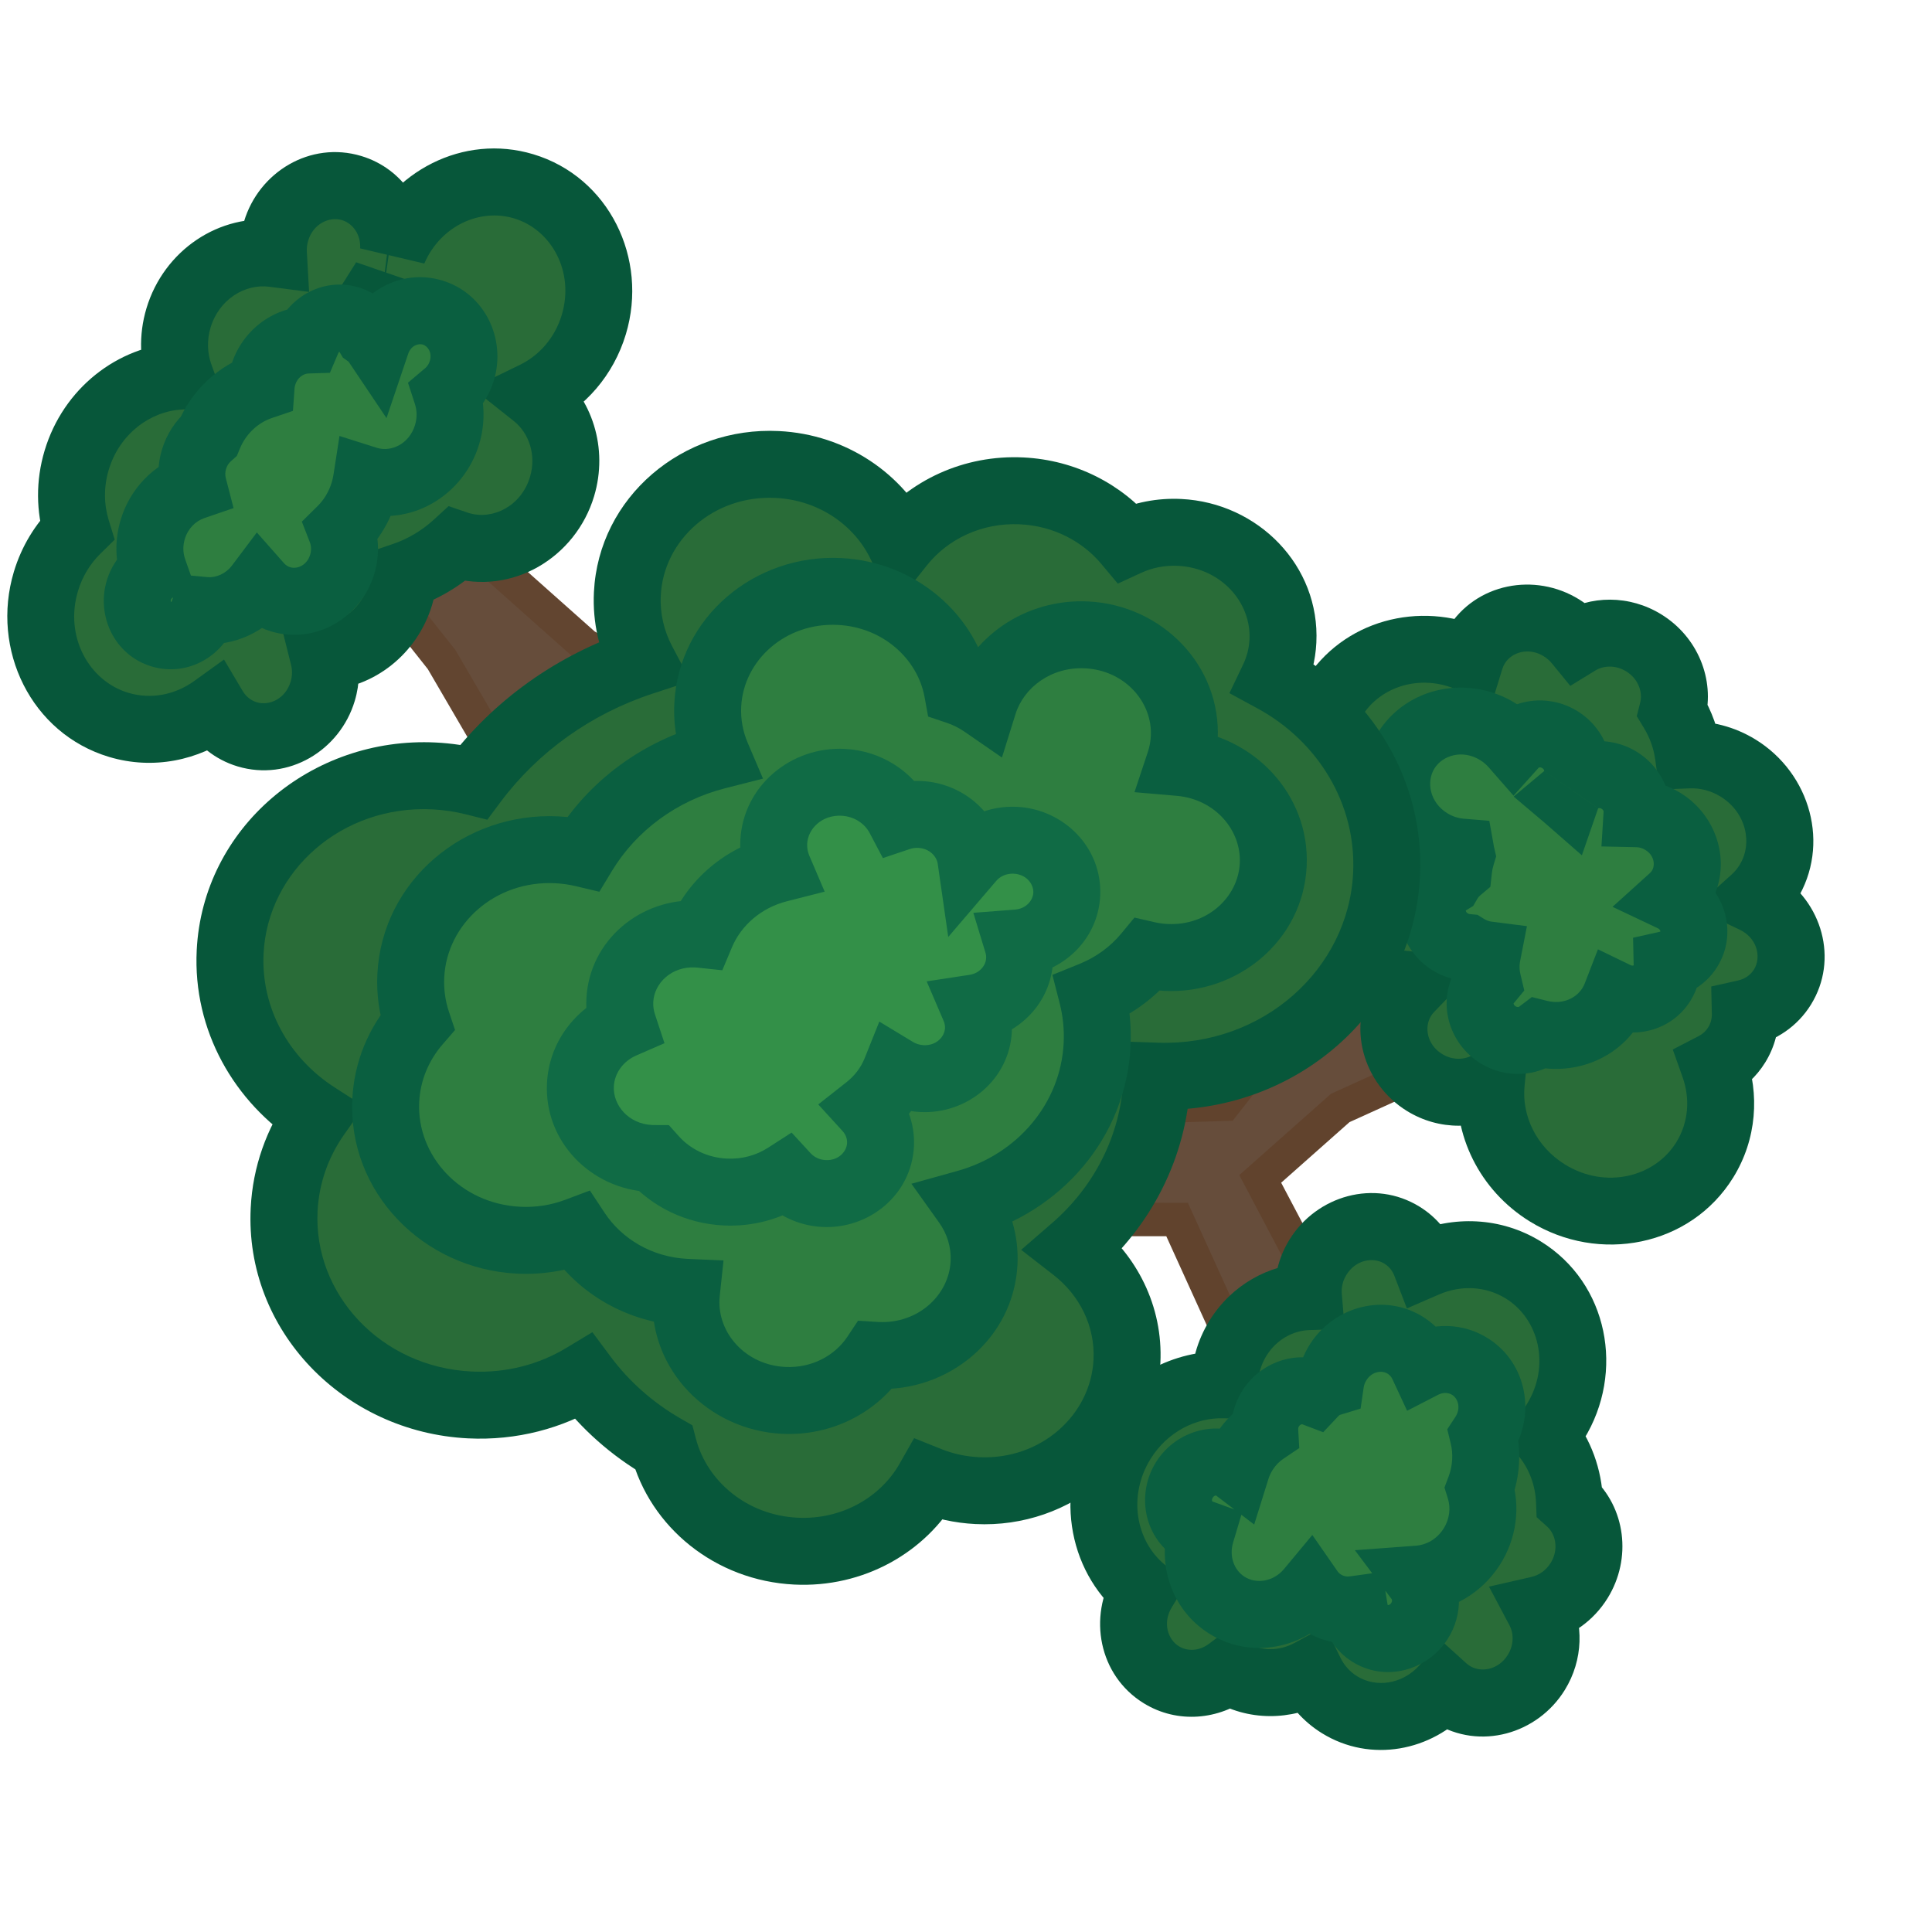 <svg width="400" height="400" viewBox="0 0 400 400" fill="none" xmlns="http://www.w3.org/2000/svg">
<g clip-path="url(#clip0_442_12)">
<path d="M325.784 235.113L301.134 218.656L277.49 229.386L260.918 244.079L276.499 273.628L295.913 300.047L289.526 305.354L262.493 293.841L243.701 252.485L221.459 252.474L201.705 249.693L199.066 245.659L205.956 219.946L213.269 221.905L240.7 229.017L253.489 228.624L270.841 206.479L291.898 194.565L317.663 203.561L343.355 210.785L325.784 235.113Z" fill="#664D3B" stroke="#61432D" stroke-width="6.93"/>
<mask id="path-2-outside-1_442_12" maskUnits="userSpaceOnUse" x="201.478" y="227.091" width="168.003" height="168.512" fill="black">
<rect fill="white" x="201.478" y="227.091" width="168.003" height="168.512"/>
<path fill-rule="evenodd" clip-rule="evenodd" d="M240.423 346.732C244.827 349.452 250.348 348.953 254.414 345.909L254.481 345.951C259.703 349.177 266.081 349.076 271.296 346.254C272.614 348.947 274.657 351.289 277.357 352.957C284.335 357.267 293.377 355.636 298.95 349.513C299.479 349.991 300.056 350.426 300.682 350.813C306.51 354.413 314.298 352.374 318.075 346.258C320.645 342.098 320.698 337.125 318.636 333.236C321.933 332.482 324.986 330.403 326.952 327.22C330.33 321.752 329.359 314.876 324.95 310.908C324.76 305.916 323.03 301.106 319.924 297.249C320.682 296.348 321.384 295.38 322.022 294.347C328.767 283.429 325.799 269.368 315.394 262.941C309.141 259.078 301.625 258.852 295.159 261.656C294.237 259.259 292.581 257.157 290.268 255.729C284.44 252.128 276.652 254.168 272.875 260.284C271.293 262.844 270.665 265.713 270.897 268.448C265.216 268.625 259.625 271.686 256.307 277.057C254.434 280.09 253.543 283.441 253.552 286.712C245.353 286.467 237.087 290.686 232.297 298.441C225.873 308.841 227.933 321.984 236.657 329.227C232.949 335.33 234.623 343.149 240.423 346.732Z"/>
</mask>
<path fill-rule="evenodd" clip-rule="evenodd" d="M240.423 346.732C244.827 349.452 250.348 348.953 254.414 345.909L254.481 345.951C259.703 349.177 266.081 349.076 271.296 346.254C272.614 348.947 274.657 351.289 277.357 352.957C284.335 357.267 293.377 355.636 298.95 349.513C299.479 349.991 300.056 350.426 300.682 350.813C306.51 354.413 314.298 352.374 318.075 346.258C320.645 342.098 320.698 337.125 318.636 333.236C321.933 332.482 324.986 330.403 326.952 327.22C330.33 321.752 329.359 314.876 324.95 310.908C324.76 305.916 323.03 301.106 319.924 297.249C320.682 296.348 321.384 295.38 322.022 294.347C328.767 283.429 325.799 269.368 315.394 262.941C309.141 259.078 301.625 258.852 295.159 261.656C294.237 259.259 292.581 257.157 290.268 255.729C284.44 252.128 276.652 254.168 272.875 260.284C271.293 262.844 270.665 265.713 270.897 268.448C265.216 268.625 259.625 271.686 256.307 277.057C254.434 280.09 253.543 283.441 253.552 286.712C245.353 286.467 237.087 290.686 232.297 298.441C225.873 308.841 227.933 321.984 236.657 329.227C232.949 335.33 234.623 343.149 240.423 346.732Z" fill="#296C38"/>
<path d="M254.414 345.909L258.07 340.022L254.049 337.525L250.261 340.361L254.414 345.909ZM240.423 346.732L244.065 340.836L244.065 340.836L240.423 346.732ZM254.481 345.951L250.825 351.838L250.832 351.843L250.839 351.847L254.481 345.951ZM271.296 346.254L277.521 343.208L274.348 336.724L267.999 340.159L271.296 346.254ZM277.357 352.957L273.715 358.852L273.715 358.852L277.357 352.957ZM298.95 349.513L303.599 344.373L298.475 339.74L293.825 344.848L298.95 349.513ZM300.682 350.813L304.324 344.917L304.324 344.917L300.682 350.813ZM318.075 346.258L312.18 342.616L312.18 342.616L318.075 346.258ZM318.636 333.236L317.091 326.48L308.278 328.496L312.513 336.482L318.636 333.236ZM326.952 327.22L321.056 323.578L321.056 323.578L326.952 327.22ZM324.95 310.908L318.025 311.171L318.136 314.099L320.314 316.059L324.95 310.908ZM319.924 297.249L314.621 292.788L310.949 297.153L314.527 301.596L319.924 297.249ZM322.022 294.347L327.918 297.989L327.918 297.989L322.022 294.347ZM315.394 262.941L319.036 257.045L319.036 257.045L315.394 262.941ZM295.159 261.656L288.69 264.142L291.283 270.891L297.916 268.014L295.159 261.656ZM290.268 255.729L286.626 261.625L286.626 261.625L290.268 255.729ZM272.875 260.284L266.979 256.642L266.979 256.642L272.875 260.284ZM270.897 268.448L271.113 275.374L278.42 275.146L277.802 267.862L270.897 268.448ZM256.307 277.057L262.203 280.699L262.203 280.699L256.307 277.057ZM253.552 286.712L253.345 293.639L260.502 293.853L260.482 286.693L253.552 286.712ZM232.297 298.441L238.193 302.083L238.193 302.083L232.297 298.441ZM236.657 329.227L242.579 332.825L245.684 327.715L241.084 323.895L236.657 329.227ZM250.261 340.361C248.265 341.855 245.83 341.926 244.065 340.836L236.781 352.628C243.823 356.977 252.43 356.051 258.566 351.457L250.261 340.361ZM258.138 340.064L258.07 340.022L250.757 351.796L250.825 351.838L258.138 340.064ZM267.999 340.159C264.775 341.903 261.056 341.867 258.123 340.055L250.839 351.847C258.351 356.487 267.388 356.248 274.594 352.349L267.999 340.159ZM280.999 347.061C279.458 346.109 278.288 344.776 277.521 343.208L265.072 349.3C266.94 353.117 269.856 356.469 273.715 358.852L280.999 347.061ZM293.825 344.848C290.296 348.727 284.891 349.465 280.999 347.061L273.715 358.852C283.779 365.069 296.459 362.546 304.076 354.178L293.825 344.848ZM304.324 344.917C304.058 344.753 303.817 344.57 303.599 344.373L294.302 354.653C295.14 355.411 296.055 356.1 297.04 356.709L304.324 344.917ZM312.18 342.616C310.246 345.746 306.632 346.342 304.324 344.917L297.04 356.709C306.389 362.484 318.349 359.001 323.971 349.9L312.18 342.616ZM312.513 336.482C313.417 338.187 313.462 340.539 312.18 342.616L323.971 349.9C327.827 343.658 327.979 336.063 324.758 329.989L312.513 336.482ZM321.056 323.578C320.077 325.162 318.603 326.135 317.091 326.48L320.18 339.991C325.263 338.829 329.894 335.644 332.848 330.861L321.056 323.578ZM320.314 316.059C322.101 317.668 322.767 320.807 321.056 323.578L332.848 330.861C337.892 322.696 336.616 312.084 329.586 305.757L320.314 316.059ZM314.527 301.596C316.653 304.236 317.889 307.597 318.025 311.171L331.875 310.644C331.631 304.235 329.408 297.976 325.322 292.903L314.527 301.596ZM316.127 290.705C315.666 291.451 315.162 292.145 314.621 292.788L325.228 301.71C326.202 300.552 327.102 299.31 327.918 297.989L316.127 290.705ZM311.752 268.837C318.637 273.089 321.027 282.772 316.127 290.705L327.918 297.989C336.507 284.085 332.961 265.647 319.036 257.045L311.752 268.837ZM297.916 268.014C302.474 266.037 307.582 266.261 311.752 268.837L319.036 257.045C310.7 251.896 300.776 251.667 292.401 255.298L297.916 268.014ZM286.626 261.625C287.582 262.215 288.284 263.085 288.69 264.142L301.627 259.171C300.191 255.432 297.579 252.099 293.91 249.833L286.626 261.625ZM278.77 263.926C280.704 260.795 284.318 260.199 286.626 261.625L293.91 249.833C284.561 244.058 272.601 247.54 266.979 256.642L278.77 263.926ZM277.802 267.862C277.694 266.585 277.982 265.202 278.77 263.926L266.979 256.642C264.604 260.487 263.636 264.841 263.992 269.033L277.802 267.862ZM262.203 280.699C264.299 277.306 267.757 275.479 271.113 275.374L270.681 261.521C262.676 261.771 254.952 266.065 250.411 273.415L262.203 280.699ZM260.482 286.693C260.477 284.695 261.019 282.615 262.203 280.699L250.411 273.415C247.848 277.565 246.61 282.187 246.622 286.731L260.482 286.693ZM238.193 302.083C241.69 296.421 247.637 293.468 253.345 293.639L253.76 279.785C243.069 279.465 232.484 284.951 226.401 294.799L238.193 302.083ZM241.084 323.895C235.178 318.992 233.473 309.724 238.193 302.083L226.401 294.799C218.273 307.957 220.688 324.976 232.23 334.559L241.084 323.895ZM244.065 340.836C241.768 339.417 240.683 335.946 242.579 332.825L230.734 325.628C225.214 334.714 227.478 346.881 236.781 352.628L244.065 340.836Z" fill="#07573A" mask="url(#path-2-outside-1_442_12)"/>
<mask id="path-4-outside-2_442_12" maskUnits="userSpaceOnUse" x="225.724" y="254.877" width="110.309" height="110.309" fill="black">
<rect fill="white" x="225.724" y="254.877" width="110.309" height="110.309"/>
<path fill-rule="evenodd" clip-rule="evenodd" d="M294.569 282.618C297.668 281.021 301.418 281.036 304.45 282.994C309.055 285.968 310.259 292.295 307.139 297.127C307.122 297.153 307.106 297.179 307.089 297.205C307.948 300.743 307.748 304.582 306.386 308.193C307.597 312.067 307.1 316.524 304.656 320.308C302.082 324.295 297.938 326.62 293.678 326.934C295.498 329.354 295.669 332.844 293.858 335.649C291.565 339.2 286.963 340.307 283.578 338.122C281.825 336.99 280.742 335.196 280.425 333.235C278.187 333.545 275.867 333.099 273.862 331.804C272.788 331.111 271.899 330.235 271.206 329.238C266.875 334.449 259.454 335.85 253.883 332.253C248.957 329.072 246.998 322.966 248.661 317.383C248.174 317.207 247.701 316.974 247.249 316.682C243.865 314.497 242.98 309.847 245.273 306.296C247.566 302.744 252.168 301.637 255.553 303.822C255.707 303.922 255.856 304.027 256 304.136C256.39 302.888 256.956 301.666 257.704 300.508C258.829 298.766 260.253 297.341 261.856 296.262C261.765 294.67 262.17 293.013 263.118 291.544C265.125 288.436 268.901 287.2 272.08 288.405C273.036 287.389 274.213 286.672 275.471 286.288C275.686 284.803 276.221 283.329 277.097 281.972C280.217 277.14 286.479 275.633 291.084 278.607C292.652 279.619 293.826 281.02 294.569 282.618Z"/>
</mask>
<path fill-rule="evenodd" clip-rule="evenodd" d="M294.569 282.618C297.668 281.021 301.418 281.036 304.45 282.994C309.055 285.968 310.259 292.295 307.139 297.127C307.122 297.153 307.106 297.179 307.089 297.205C307.948 300.743 307.748 304.582 306.386 308.193C307.597 312.067 307.1 316.524 304.656 320.308C302.082 324.295 297.938 326.62 293.678 326.934C295.498 329.354 295.669 332.844 293.858 335.649C291.565 339.2 286.963 340.307 283.578 338.122C281.825 336.99 280.742 335.196 280.425 333.235C278.187 333.545 275.867 333.099 273.862 331.804C272.788 331.111 271.899 330.235 271.206 329.238C266.875 334.449 259.454 335.85 253.883 332.253C248.957 329.072 246.998 322.966 248.661 317.383C248.174 317.207 247.701 316.974 247.249 316.682C243.865 314.497 242.98 309.847 245.273 306.296C247.566 302.744 252.168 301.637 255.553 303.822C255.707 303.922 255.856 304.027 256 304.136C256.39 302.888 256.956 301.666 257.704 300.508C258.829 298.766 260.253 297.341 261.856 296.262C261.765 294.67 262.17 293.013 263.118 291.544C265.125 288.436 268.901 287.2 272.08 288.405C273.036 287.389 274.213 286.672 275.471 286.288C275.686 284.803 276.221 283.329 277.097 281.972C280.217 277.14 286.479 275.633 291.084 278.607C292.652 279.619 293.826 281.02 294.569 282.618Z" fill="#2E7E40"/>
<path d="M304.45 282.994L300.691 288.816L300.691 288.816L304.45 282.994ZM294.569 282.618L288.284 285.539L291.327 292.085L297.743 288.778L294.569 282.618ZM307.139 297.127L312.961 300.887L312.961 300.886L307.139 297.127ZM307.089 297.205L301.298 293.397L299.644 295.914L300.355 298.841L307.089 297.205ZM306.386 308.193L299.902 305.748L299.06 307.982L299.772 310.26L306.386 308.193ZM304.656 320.308L310.478 324.067L310.478 324.067L304.656 320.308ZM293.678 326.934L293.17 320.022L280.512 320.954L288.139 331.098L293.678 326.934ZM293.858 335.649L288.036 331.89L288.036 331.89L293.858 335.649ZM283.578 338.122L279.819 343.944L279.819 343.944L283.578 338.122ZM280.425 333.235L287.266 332.129L286.185 325.443L279.477 326.371L280.425 333.235ZM273.862 331.804L270.103 337.626L270.103 337.626L273.862 331.804ZM271.206 329.238L276.899 325.285L271.701 317.8L265.877 324.808L271.206 329.238ZM253.883 332.253L250.124 338.075L250.124 338.075L253.883 332.253ZM248.661 317.383L255.302 319.362L257.169 313.095L251.022 310.868L248.661 317.383ZM247.249 316.682L243.49 322.504L243.49 322.504L247.249 316.682ZM245.273 306.296L251.095 310.055L245.273 306.296ZM255.553 303.822L259.312 298L259.312 298L255.553 303.822ZM256 304.136L251.801 309.649L259.667 315.639L262.615 306.203L256 304.136ZM257.704 300.508L251.882 296.749L251.882 296.749L257.704 300.508ZM261.856 296.262L265.724 302.012L268.999 299.809L268.775 295.868L261.856 296.262ZM263.118 291.544L268.94 295.303L268.94 295.303L263.118 291.544ZM272.08 288.405L269.625 294.885L273.956 296.526L277.129 293.152L272.08 288.405ZM275.471 286.288L277.495 292.916L281.7 291.631L282.33 287.28L275.471 286.288ZM277.097 281.972L282.919 285.731L282.919 285.731L277.097 281.972ZM291.084 278.607L287.325 284.428L291.084 278.607ZM308.209 277.172C302.917 273.755 296.505 273.824 291.394 276.458L297.743 288.778C298.83 288.218 299.92 288.318 300.691 288.816L308.209 277.172ZM312.961 300.886C317.984 293.106 316.291 282.39 308.209 277.172L300.691 288.816C301.82 289.545 302.534 291.484 301.317 293.368L312.961 300.886ZM312.879 301.012C312.907 300.97 312.934 300.928 312.961 300.887L301.317 293.368C301.311 293.378 301.304 293.388 301.298 293.397L312.879 301.012ZM312.871 310.638C314.725 305.72 315.011 300.458 313.823 295.568L300.355 298.841C300.886 301.027 300.771 303.444 299.902 305.748L312.871 310.638ZM310.478 324.067C314.046 318.541 314.82 311.947 313.001 306.126L299.772 310.26C300.374 312.186 300.153 314.507 298.834 316.549L310.478 324.067ZM294.187 333.845C300.604 333.373 306.719 329.888 310.478 324.067L298.834 316.549C297.445 318.701 295.272 319.868 293.17 320.022L294.187 333.845ZM299.68 339.408C303.023 334.229 302.829 327.572 299.218 322.769L288.139 331.098C288.167 331.135 288.314 331.458 288.036 331.89L299.68 339.408ZM279.819 343.944C286.68 348.374 295.483 345.907 299.68 339.408L288.036 331.89C287.869 332.149 287.66 332.262 287.506 332.299C287.43 332.317 287.382 332.313 287.364 332.311C287.353 332.309 287.349 332.308 287.338 332.3L279.819 343.944ZM273.584 334.341C274.192 338.099 276.301 341.672 279.819 343.944L287.338 332.3C287.328 332.294 287.326 332.291 287.325 332.291C287.325 332.29 287.321 332.287 287.316 332.279C287.305 332.261 287.28 332.213 287.266 332.129L273.584 334.341ZM270.103 337.626C273.583 339.873 277.59 340.623 281.374 340.1L279.477 326.371C278.785 326.466 278.152 326.325 277.621 325.983L270.103 337.626ZM265.514 333.19C266.711 334.913 268.251 336.43 270.103 337.626L277.621 325.983C277.325 325.791 277.087 325.556 276.899 325.285L265.514 333.19ZM250.124 338.075C258.893 343.737 270.16 341.338 276.536 333.667L265.877 324.808C263.59 327.56 260.016 327.964 257.642 326.431L250.124 338.075ZM242.019 315.405C239.558 323.668 242.381 333.075 250.124 338.075L257.642 326.431C255.534 325.07 254.438 322.264 255.302 319.362L242.019 315.405ZM243.49 322.504C244.384 323.081 245.327 323.546 246.3 323.899L251.022 310.868C251.021 310.867 251.02 310.867 251.018 310.866C251.017 310.865 251.013 310.864 251.008 310.86L243.49 322.504ZM239.451 302.536C235.255 309.036 236.629 318.074 243.49 322.504L251.008 310.86C250.997 310.853 250.994 310.85 250.988 310.84C250.978 310.825 250.955 310.783 250.94 310.706C250.91 310.551 250.928 310.314 251.095 310.055L239.451 302.536ZM259.312 298C252.451 293.571 243.648 296.037 239.451 302.536L251.095 310.055C251.262 309.795 251.471 309.682 251.625 309.645C251.701 309.627 251.749 309.631 251.767 309.634C251.778 309.635 251.782 309.637 251.793 309.644L259.312 298ZM260.199 298.623C259.913 298.405 259.617 298.197 259.312 298L251.793 309.644C251.797 309.646 251.8 309.648 251.801 309.649L260.199 298.623ZM262.615 306.203C262.819 305.548 263.119 304.896 263.526 304.267L251.882 296.749C250.792 298.436 249.961 300.228 249.385 302.07L262.615 306.203ZM263.526 304.267C264.135 303.323 264.892 302.572 265.724 302.012L257.987 290.513C255.614 292.109 253.522 294.208 251.882 296.749L263.526 304.267ZM257.296 287.785C255.539 290.507 254.764 293.622 254.937 296.657L268.775 295.868C268.766 295.718 268.801 295.519 268.94 295.303L257.296 287.785ZM274.535 281.924C268.154 279.507 260.99 282.065 257.296 287.785L268.94 295.303C269.087 295.075 269.265 294.961 269.411 294.911C269.485 294.886 269.543 294.88 269.579 294.88C269.597 294.88 269.609 294.882 269.615 294.883C269.621 294.884 269.624 294.885 269.625 294.885L274.535 281.924ZM273.447 279.66C271.043 280.394 268.821 281.755 267.032 283.657L277.129 293.152C277.25 293.023 277.383 292.95 277.495 292.916L273.447 279.66ZM271.275 278.213C269.852 280.417 268.968 282.837 268.612 285.296L282.33 287.28C282.404 286.769 282.59 286.24 282.919 285.731L271.275 278.213ZM294.843 272.785C286.762 267.567 276.299 270.433 271.275 278.213L282.919 285.731C284.135 283.847 286.197 283.7 287.325 284.428L294.843 272.785ZM300.853 279.697C299.582 276.963 297.555 274.536 294.843 272.785L287.325 284.428C287.749 284.702 288.069 285.076 288.284 285.539L300.853 279.697Z" fill="#0A5F40" mask="url(#path-4-outside-2_442_12)"/>
<mask id="path-6-outside-3_442_12" maskUnits="userSpaceOnUse" x="234.448" y="95.792" width="176.388" height="175.681" fill="black">
<rect fill="white" x="234.448" y="95.792" width="176.388" height="175.681"/>
<path fill-rule="evenodd" clip-rule="evenodd" d="M315.041 210.833C314.714 211.162 314.396 211.502 314.088 211.854C314.013 211.443 313.917 211.036 313.801 210.633C314.214 210.708 314.627 210.774 315.041 210.833ZM352.959 240.131C356.665 234.131 357.14 227.01 354.884 220.665C356.762 219.695 358.395 218.235 359.571 216.331C360.828 214.297 361.397 212.024 361.346 209.766C364.47 209.068 367.278 207.209 369.05 204.34C372.65 198.512 370.611 190.724 364.495 186.947C364.054 186.674 363.604 186.43 363.148 186.214C364.261 185.21 365.249 184.037 366.072 182.704C370.971 174.773 368.196 164.176 359.874 159.036C356.637 157.036 353.037 156.157 349.558 156.295C349.12 153.105 348.017 149.988 346.305 147.16C347.613 141.971 345.338 136.198 340.335 133.108C335.933 130.389 330.619 130.488 326.644 132.931C325.719 131.8 324.587 130.796 323.265 129.979C317.149 126.201 309.272 127.863 305.672 133.692C305.129 134.571 304.715 135.494 304.423 136.441C294.057 131.893 281.901 135.205 276.056 144.666C269.629 155.071 273.27 168.973 284.188 175.717C284.938 176.18 285.702 176.597 286.478 176.97C285.536 177.883 284.693 178.923 283.975 180.086C283.906 180.198 283.838 180.311 283.772 180.424C282.189 181.379 280.813 182.703 279.786 184.366C276.186 190.195 278.225 197.982 284.341 201.76C286.165 202.886 288.146 203.529 290.123 203.722L290.174 203.753C290.748 204.108 291.333 204.427 291.927 204.712C291.348 205.313 290.824 205.983 290.37 206.719C286.769 212.547 288.809 220.335 294.925 224.112C299.374 226.861 304.756 226.73 308.745 224.21C307.89 232.895 312.139 241.905 320.376 246.993C331.706 253.992 346.295 250.92 352.959 240.131Z"/>
</mask>
<path fill-rule="evenodd" clip-rule="evenodd" d="M315.041 210.833C314.714 211.162 314.396 211.502 314.088 211.854C314.013 211.443 313.917 211.036 313.801 210.633C314.214 210.708 314.627 210.774 315.041 210.833ZM352.959 240.131C356.665 234.131 357.14 227.01 354.884 220.665C356.762 219.695 358.395 218.235 359.571 216.331C360.828 214.297 361.397 212.024 361.346 209.766C364.47 209.068 367.278 207.209 369.05 204.34C372.65 198.512 370.611 190.724 364.495 186.947C364.054 186.674 363.604 186.43 363.148 186.214C364.261 185.21 365.249 184.037 366.072 182.704C370.971 174.773 368.196 164.176 359.874 159.036C356.637 157.036 353.037 156.157 349.558 156.295C349.12 153.105 348.017 149.988 346.305 147.16C347.613 141.971 345.338 136.198 340.335 133.108C335.933 130.389 330.619 130.488 326.644 132.931C325.719 131.8 324.587 130.796 323.265 129.979C317.149 126.201 309.272 127.863 305.672 133.692C305.129 134.571 304.715 135.494 304.423 136.441C294.057 131.893 281.901 135.205 276.056 144.666C269.629 155.071 273.27 168.973 284.188 175.717C284.938 176.18 285.702 176.597 286.478 176.97C285.536 177.883 284.693 178.923 283.975 180.086C283.906 180.198 283.838 180.311 283.772 180.424C282.189 181.379 280.813 182.703 279.786 184.366C276.186 190.195 278.225 197.982 284.341 201.76C286.165 202.886 288.146 203.529 290.123 203.722L290.174 203.753C290.748 204.108 291.333 204.427 291.927 204.712C291.348 205.313 290.824 205.983 290.37 206.719C286.769 212.547 288.809 220.335 294.925 224.112C299.374 226.861 304.756 226.73 308.745 224.21C307.89 232.895 312.139 241.905 320.376 246.993C331.706 253.992 346.295 250.92 352.959 240.131Z" fill="#296C38"/>
<path d="M314.088 211.854L307.273 213.109L309.869 227.206L319.305 216.416L314.088 211.854ZM315.041 210.833L319.956 215.718L329.714 205.901L316.007 203.97L315.041 210.833ZM313.801 210.633L315.035 203.814L304.052 201.825L307.141 212.551L313.801 210.633ZM354.884 220.665L351.703 214.508L346.327 217.286L348.355 222.987L354.884 220.665ZM352.959 240.131L358.855 243.773L358.855 243.773L352.959 240.131ZM359.571 216.331L353.675 212.689L353.675 212.689L359.571 216.331ZM361.346 209.766L359.834 203.003L354.29 204.243L354.418 209.923L361.346 209.766ZM369.05 204.34L363.154 200.698L363.154 200.698L369.05 204.34ZM364.495 186.947L368.137 181.051L368.137 181.051L364.495 186.947ZM363.148 186.214L358.505 181.069L350.789 188.031L360.183 192.478L363.148 186.214ZM366.072 182.704L360.176 179.062L360.176 179.062L366.072 182.704ZM359.874 159.036L356.232 164.932L356.232 164.932L359.874 159.036ZM349.558 156.295L342.692 157.238L343.548 163.47L349.834 163.22L349.558 156.295ZM346.305 147.16L339.585 145.467L338.878 148.272L340.376 150.748L346.305 147.16ZM340.335 133.108L343.977 127.212L343.977 127.212L340.335 133.108ZM326.644 132.931L321.28 137.319L325.113 142.005L330.272 138.835L326.644 132.931ZM323.265 129.979L326.907 124.083L326.907 124.083L323.265 129.979ZM305.672 133.692L311.568 137.334L311.568 137.334L305.672 133.692ZM304.423 136.441L301.639 142.787L308.758 145.911L311.046 138.481L304.423 136.441ZM276.056 144.666L270.161 141.024L270.161 141.024L276.056 144.666ZM284.188 175.717L280.546 181.613L280.546 181.613L284.188 175.717ZM286.478 176.97L291.302 181.945L298.442 175.023L289.476 170.722L286.478 176.97ZM283.975 180.086L289.871 183.728L289.871 183.728L283.975 180.086ZM283.772 180.424L287.351 186.358L288.863 185.446L289.754 183.923L283.772 180.424ZM279.786 184.366L273.89 180.724L273.89 180.724L279.786 184.366ZM284.341 201.76L287.983 195.864L287.983 195.864L284.341 201.76ZM290.123 203.722L293.774 197.832L292.402 196.981L290.795 196.825L290.123 203.722ZM290.174 203.753L286.523 209.644L286.532 209.649L290.174 203.753ZM291.927 204.712L296.916 209.522L303.578 202.611L294.922 198.462L291.927 204.712ZM290.37 206.719L296.266 210.361L296.266 210.361L290.37 206.719ZM294.925 224.112L291.283 230.008L291.283 230.008L294.925 224.112ZM308.745 224.21L315.641 224.888L317.029 210.778L305.043 218.351L308.745 224.21ZM320.376 246.993L316.734 252.889L316.734 252.889L320.376 246.993ZM319.305 216.416C319.515 216.176 319.732 215.943 319.956 215.718L310.126 205.947C309.695 206.38 309.277 206.828 308.872 207.292L319.305 216.416ZM307.141 212.551C307.195 212.737 307.239 212.923 307.273 213.109L320.904 210.599C320.787 209.964 320.638 209.335 320.46 208.715L307.141 212.551ZM316.007 203.97C315.683 203.925 315.359 203.873 315.035 203.814L312.566 217.452C313.068 217.543 313.571 217.624 314.074 217.695L316.007 203.97ZM348.355 222.987C349.961 227.505 349.58 232.414 347.063 236.489L358.855 243.773C363.749 235.849 364.319 226.514 361.413 218.343L348.355 222.987ZM353.675 212.689C353.185 213.483 352.51 214.091 351.703 214.508L358.065 226.822C361.015 225.298 363.605 222.988 365.467 219.973L353.675 212.689ZM354.418 209.923C354.44 210.9 354.197 211.844 353.675 212.689L365.467 219.973C367.458 216.75 368.354 213.148 368.274 209.61L354.418 209.923ZM363.154 200.698C362.429 201.872 361.261 202.684 359.834 203.003L362.858 216.53C367.679 215.452 372.127 212.545 374.946 207.982L363.154 200.698ZM360.853 192.842C363.983 194.776 364.58 198.39 363.154 200.698L374.946 207.982C380.721 198.633 377.238 186.673 368.137 181.051L360.853 192.842ZM360.183 192.478C360.407 192.584 360.631 192.705 360.853 192.842L368.137 181.051C367.477 180.643 366.801 180.276 366.113 179.95L360.183 192.478ZM360.176 179.062C359.702 179.83 359.138 180.498 358.505 181.069L367.79 191.359C369.384 189.921 370.796 188.244 371.968 186.345L360.176 179.062ZM356.232 164.932C361.569 168.228 362.901 174.651 360.176 179.062L371.968 186.345C379.042 174.894 374.823 160.125 363.516 153.14L356.232 164.932ZM349.834 163.22C351.955 163.135 354.188 163.669 356.232 164.932L363.516 153.14C359.086 150.403 354.118 149.178 349.282 149.371L349.834 163.22ZM340.376 150.748C341.605 152.778 342.384 154.995 342.692 157.238L356.423 155.352C355.855 151.214 354.429 147.199 352.234 143.572L340.376 150.748ZM336.693 139.004C339.212 140.56 340.13 143.306 339.585 145.467L353.025 148.853C355.096 140.637 351.464 131.837 343.977 127.212L336.693 139.004ZM330.272 138.835C331.99 137.78 334.491 137.644 336.693 139.004L343.977 127.212C337.375 123.134 329.249 123.197 323.016 127.026L330.272 138.835ZM319.623 135.875C320.286 136.284 320.837 136.777 321.28 137.319L332.008 128.543C330.6 126.822 328.888 125.307 326.907 124.083L319.623 135.875ZM311.568 137.334C312.994 135.026 316.493 133.941 319.623 135.875L326.907 124.083C317.805 118.461 305.551 120.701 299.776 130.05L311.568 137.334ZM311.046 138.481C311.166 138.09 311.338 137.706 311.568 137.334L299.776 130.05C298.921 131.435 298.263 132.898 297.8 134.402L311.046 138.481ZM281.952 148.308C285.825 142.038 294.156 139.504 301.639 142.787L307.207 130.095C293.959 124.282 277.976 128.371 270.161 141.024L281.952 148.308ZM287.83 169.821C279.897 164.921 277.7 155.192 281.952 148.308L270.161 141.024C261.559 154.95 266.643 173.025 280.546 181.613L287.83 169.821ZM289.476 170.722C288.921 170.455 288.371 170.155 287.83 169.821L280.546 181.613C281.505 182.205 282.484 182.74 283.481 183.218L289.476 170.722ZM289.871 183.728C290.285 183.058 290.767 182.464 291.302 181.945L281.655 171.994C280.306 173.302 279.102 174.789 278.08 176.444L289.871 183.728ZM289.754 183.923C289.792 183.858 289.831 183.792 289.871 183.728L278.08 176.444C277.981 176.603 277.885 176.764 277.79 176.925L289.754 183.923ZM285.682 188.008C286.112 187.312 286.681 186.762 287.351 186.358L280.193 174.49C277.696 175.996 275.515 178.094 273.89 180.724L285.682 188.008ZM287.983 195.864C284.852 193.93 284.256 190.316 285.682 188.008L273.89 180.724C268.115 190.073 271.598 202.034 280.699 207.656L287.983 195.864ZM290.795 196.825C289.857 196.733 288.895 196.427 287.983 195.864L280.699 207.656C283.435 209.346 286.434 210.325 289.451 210.619L290.795 196.825ZM293.825 197.863L293.774 197.832L286.472 209.612L286.523 209.644L293.825 197.863ZM294.922 198.462C294.549 198.284 294.18 198.083 293.816 197.858L286.532 209.649C287.315 210.133 288.116 210.571 288.932 210.961L294.922 198.462ZM296.266 210.361C296.459 210.048 296.677 209.769 296.916 209.522L286.938 199.902C286.018 200.856 285.19 201.917 284.474 203.077L296.266 210.361ZM298.567 218.217C295.436 216.283 294.84 212.669 296.266 210.361L284.474 203.077C278.699 212.426 282.181 224.386 291.283 230.008L298.567 218.217ZM305.043 218.351C303.324 219.437 300.793 219.592 298.567 218.217L291.283 230.008C297.955 234.13 306.188 234.023 312.446 230.068L305.043 218.351ZM324.017 241.097C317.999 237.379 315.05 230.903 315.641 224.888L301.848 223.531C300.731 234.888 306.278 246.43 316.734 252.889L324.017 241.097ZM347.063 236.489C342.576 243.753 332.368 246.255 324.017 241.097L316.734 252.889C331.045 261.729 350.013 258.087 358.855 243.773L347.063 236.489Z" fill="#07573A" mask="url(#path-6-outside-3_442_12)"/>
<mask id="path-8-outside-4_442_12" maskUnits="userSpaceOnUse" x="260.579" y="126.184" width="110.513" height="110.06" fill="black">
<rect fill="white" x="260.579" y="126.184" width="110.513" height="110.06"/>
<path fill-rule="evenodd" clip-rule="evenodd" d="M346.215 185.933C346.482 186.059 346.744 186.201 347.001 186.36C350.569 188.564 351.758 193.107 349.658 196.507C348.625 198.18 346.987 199.265 345.164 199.672C345.194 200.989 344.862 202.315 344.129 203.502C342.168 206.677 338.032 207.732 334.588 206.064C334.307 206.792 333.956 207.502 333.533 208.187C330.429 213.212 324.379 215.368 318.701 213.955C316.34 215.749 312.929 215.962 310.144 214.242C306.576 212.038 305.386 207.495 307.487 204.095C307.657 203.819 307.844 203.559 308.046 203.315C307.607 201.47 307.553 199.552 307.917 197.686C306.453 197.499 304.995 196.999 303.644 196.165L303.615 196.146C302.461 196.034 301.306 195.659 300.242 195.002C296.674 192.798 295.484 188.255 297.584 184.855C298.184 183.885 298.986 183.112 299.91 182.555C299.948 182.489 299.988 182.423 300.029 182.358C300.567 181.485 301.227 180.73 301.975 180.1C302.088 179.075 302.294 178.056 302.598 177.056C302.548 176.841 302.503 176.624 302.464 176.407C300.259 176.223 298.043 175.523 296.008 174.266C289.398 170.183 287.191 161.771 291.079 155.477C294.967 149.183 303.477 147.39 310.087 151.473C311.372 152.267 312.491 153.225 313.431 154.299C315.745 151.724 319.758 151.156 322.949 153.127C326.205 155.138 327.48 159.096 326.083 162.357C328.437 160.101 332.211 159.682 335.244 161.555C337.756 163.107 339.089 165.818 338.925 168.473C340.753 168.512 342.614 169.033 344.306 170.078C349.16 173.077 350.779 179.258 347.921 183.885C347.441 184.663 346.865 185.347 346.215 185.933ZM324.504 164.638C324.391 164.746 324.275 164.851 324.155 164.95C324.213 164.999 324.27 165.048 324.326 165.098C324.38 164.943 324.439 164.79 324.504 164.638Z"/>
</mask>
<path fill-rule="evenodd" clip-rule="evenodd" d="M346.215 185.933C346.482 186.059 346.744 186.201 347.001 186.36C350.569 188.564 351.758 193.107 349.658 196.507C348.625 198.18 346.987 199.265 345.164 199.672C345.194 200.989 344.862 202.315 344.129 203.502C342.168 206.677 338.032 207.732 334.588 206.064C334.307 206.792 333.956 207.502 333.533 208.187C330.429 213.212 324.379 215.368 318.701 213.955C316.34 215.749 312.929 215.962 310.144 214.242C306.576 212.038 305.386 207.495 307.487 204.095C307.657 203.819 307.844 203.559 308.046 203.315C307.607 201.47 307.553 199.552 307.917 197.686C306.453 197.499 304.995 196.999 303.644 196.165L303.615 196.146C302.461 196.034 301.306 195.659 300.242 195.002C296.674 192.798 295.484 188.255 297.584 184.855C298.184 183.885 298.986 183.112 299.91 182.555C299.948 182.489 299.988 182.423 300.029 182.358C300.567 181.485 301.227 180.73 301.975 180.1C302.088 179.075 302.294 178.056 302.598 177.056C302.548 176.841 302.503 176.624 302.464 176.407C300.259 176.223 298.043 175.523 296.008 174.266C289.398 170.183 287.191 161.771 291.079 155.477C294.967 149.183 303.477 147.39 310.087 151.473C311.372 152.267 312.491 153.225 313.431 154.299C315.745 151.724 319.758 151.156 322.949 153.127C326.205 155.138 327.48 159.096 326.083 162.357C328.437 160.101 332.211 159.682 335.244 161.555C337.756 163.107 339.089 165.818 338.925 168.473C340.753 168.512 342.614 169.033 344.306 170.078C349.16 173.077 350.779 179.258 347.921 183.885C347.441 184.663 346.865 185.347 346.215 185.933ZM324.504 164.638C324.391 164.746 324.275 164.851 324.155 164.95C324.213 164.999 324.27 165.048 324.326 165.098C324.38 164.943 324.439 164.79 324.504 164.638Z" fill="#2E7E40"/>
<path d="M347.001 186.36L350.643 180.464L350.643 180.464L347.001 186.36ZM346.215 185.933L341.573 180.788L333.857 187.75L343.25 192.196L346.215 185.933ZM349.658 196.507L343.762 192.865L343.762 192.865L349.658 196.507ZM345.164 199.672L343.652 192.909L338.108 194.149L338.236 199.829L345.164 199.672ZM344.129 203.502L350.025 207.144L344.129 203.502ZM334.588 206.064L337.609 199.827L330.836 196.547L328.124 203.567L334.588 206.064ZM333.533 208.187L339.428 211.829L339.428 211.829L333.533 208.187ZM318.701 213.955L320.375 207.23L317.153 206.428L314.51 208.437L318.701 213.955ZM310.144 214.242L306.502 220.138L306.502 220.138L310.144 214.242ZM307.487 204.095L301.591 200.453L301.591 200.453L307.487 204.095ZM308.046 203.315L313.385 207.733L315.587 205.072L314.788 201.712L308.046 203.315ZM307.917 197.686L314.719 199.014L316.135 191.753L308.798 190.813L307.917 197.686ZM303.644 196.165L299.993 202.055L300.002 202.06L303.644 196.165ZM303.615 196.146L307.266 190.256L305.894 189.406L304.287 189.249L303.615 196.146ZM300.242 195.002L303.884 189.106L303.884 189.106L300.242 195.002ZM297.584 184.855L291.689 181.213L291.689 181.213L297.584 184.855ZM299.91 182.555L303.489 188.489L305.001 187.578L305.892 186.054L299.91 182.555ZM300.029 182.358L294.133 178.716L294.133 178.716L300.029 182.358ZM301.975 180.1L306.441 185.399L308.561 183.613L308.864 180.857L301.975 180.1ZM302.598 177.056L309.229 179.068L309.767 177.296L309.349 175.493L302.598 177.056ZM302.464 176.407L309.286 175.184L308.346 169.941L303.038 169.5L302.464 176.407ZM296.008 174.266L292.366 180.162L292.366 180.162L296.008 174.266ZM291.079 155.477L296.975 159.119L296.975 159.119L291.079 155.477ZM310.087 151.473L313.729 145.578L313.729 145.578L310.087 151.473ZM313.431 154.299L308.216 158.863L313.362 164.742L318.584 158.931L313.431 154.299ZM322.949 153.127L326.591 147.231L326.591 147.231L322.949 153.127ZM326.083 162.357L319.713 159.628L330.878 167.36L326.083 162.357ZM335.244 161.555L338.886 155.659L338.886 155.659L335.244 161.555ZM338.925 168.473L332.008 168.046L331.563 175.247L338.776 175.402L338.925 168.473ZM344.306 170.078L347.948 164.182L347.948 164.182L344.306 170.078ZM347.921 183.885L342.026 180.243L342.026 180.243L347.921 183.885ZM324.155 164.95L319.71 159.634L313.387 164.92L319.68 170.242L324.155 164.95ZM324.504 164.638L330.874 167.367L319.71 159.634L324.504 164.638ZM324.326 165.098L319.767 170.317L327.51 177.081L330.875 167.365L324.326 165.098ZM350.643 180.464C350.167 180.17 349.679 179.905 349.181 179.669L343.25 192.196C343.285 192.213 343.321 192.232 343.359 192.256L350.643 180.464ZM355.554 200.149C359.829 193.228 357.196 184.512 350.643 180.464L343.359 192.256C343.607 192.409 343.715 192.602 343.751 192.74C343.769 192.809 343.766 192.85 343.764 192.86C343.764 192.864 343.765 192.86 343.762 192.865L355.554 200.149ZM346.676 206.435C350.196 205.649 353.474 203.516 355.554 200.149L343.762 192.865C343.759 192.87 343.758 192.87 343.761 192.868C343.763 192.866 343.763 192.866 343.759 192.869C343.752 192.874 343.718 192.894 343.652 192.909L346.676 206.435ZM350.025 207.144C351.492 204.768 352.151 202.113 352.093 199.516L338.236 199.829C338.237 199.852 338.234 199.861 338.234 199.859C338.234 199.858 338.235 199.857 338.235 199.856C338.236 199.854 338.236 199.856 338.233 199.86L350.025 207.144ZM331.567 212.301C337.93 215.383 346.038 213.598 350.025 207.144L338.233 199.86C338.229 199.865 338.232 199.862 338.231 199.863C338.226 199.867 338.199 199.885 338.142 199.9C338.022 199.931 337.828 199.934 337.609 199.827L331.567 212.301ZM339.428 211.829C340.077 210.779 340.618 209.685 341.052 208.562L328.124 203.567C327.996 203.898 327.834 204.225 327.637 204.545L339.428 211.829ZM317.028 220.68C325.358 222.753 334.598 219.649 339.428 211.829L327.637 204.545C326.26 206.775 323.399 207.983 320.375 207.23L317.028 220.68ZM306.502 220.138C311.664 223.327 318.193 223.044 322.893 219.473L314.51 208.437C314.505 208.44 314.437 208.486 314.292 208.492C314.158 208.498 313.981 208.467 313.786 208.346L306.502 220.138ZM301.591 200.453C297.316 207.374 299.949 216.09 306.502 220.138L313.786 208.346C313.537 208.193 313.43 208 313.394 207.862C313.376 207.793 313.379 207.753 313.38 207.742C313.381 207.738 313.379 207.742 313.382 207.737L301.591 200.453ZM302.706 198.898C302.302 199.386 301.929 199.905 301.591 200.453L313.382 207.737C313.385 207.733 313.386 207.732 313.385 207.733L302.706 198.898ZM301.115 196.359C300.555 199.23 300.645 202.148 301.304 204.919L314.788 201.712C314.569 200.792 314.551 199.873 314.719 199.014L301.115 196.359ZM300.002 202.06C302.203 203.42 304.605 204.248 307.035 204.56L308.798 190.813C308.302 190.749 307.786 190.578 307.286 190.269L300.002 202.06ZM299.964 202.037L299.993 202.055L307.295 190.274L307.266 190.256L299.964 202.037ZM296.6 200.897C298.576 202.118 300.75 202.83 302.943 203.044L304.287 189.249C304.173 189.238 304.036 189.2 303.884 189.106L296.6 200.897ZM291.689 181.213C287.414 188.134 290.047 196.85 296.6 200.897L303.884 189.106C303.635 188.952 303.528 188.759 303.491 188.621C303.474 188.553 303.477 188.512 303.478 188.502C303.479 188.498 303.477 188.502 303.48 188.497L291.689 181.213ZM296.33 176.621C294.494 177.729 292.885 179.276 291.689 181.213L303.48 188.497C303.483 188.493 303.484 188.492 303.483 188.492C303.483 188.493 303.482 188.493 303.481 188.494C303.481 188.495 303.48 188.495 303.481 188.495C303.482 188.494 303.485 188.492 303.489 188.489L296.33 176.621ZM294.133 178.716C294.063 178.829 293.995 178.942 293.928 179.056L305.892 186.054C305.902 186.036 305.913 186.018 305.924 186L294.133 178.716ZM297.51 174.801C296.209 175.897 295.064 177.209 294.133 178.716L305.924 186C306.071 185.762 306.245 185.564 306.441 185.399L297.51 174.801ZM295.966 175.045C295.537 176.46 295.245 177.899 295.087 179.343L308.864 180.857C308.93 180.25 309.052 179.652 309.229 179.068L295.966 175.045ZM295.643 177.629C295.703 177.961 295.77 178.291 295.846 178.619L309.349 175.493C309.325 175.39 309.304 175.287 309.286 175.184L295.643 177.629ZM303.038 169.5C301.906 169.406 300.744 169.046 299.65 168.37L292.366 180.162C295.343 182 298.612 183.04 301.891 183.313L303.038 169.5ZM299.65 168.37C296.02 166.128 295.264 161.887 296.975 159.119L285.183 151.835C279.118 161.654 282.775 174.238 292.366 180.162L299.65 168.37ZM296.975 159.119C298.685 156.35 302.815 155.127 306.445 157.369L313.729 145.578C304.138 139.653 291.248 142.016 285.183 151.835L296.975 159.119ZM306.445 157.369C307.138 157.797 307.728 158.305 308.216 158.863L318.645 149.734C317.254 148.145 315.606 146.737 313.729 145.578L306.445 157.369ZM326.591 147.231C320.701 143.593 312.95 144.467 308.277 149.666L318.584 158.931C318.566 158.952 318.597 158.9 318.745 158.881C318.885 158.863 319.084 158.885 319.307 159.023L326.591 147.231ZM332.453 165.086C335.279 158.49 332.595 150.94 326.591 147.231L319.307 159.023C319.534 159.163 319.643 159.336 319.688 159.471C319.735 159.611 319.701 159.656 319.713 159.628L332.453 165.086ZM338.886 155.659C333.279 152.196 326.017 152.822 321.289 157.353L330.878 167.36C330.865 167.372 330.912 167.321 331.06 167.307C331.199 167.294 331.39 167.32 331.602 167.451L338.886 155.659ZM345.842 168.901C346.165 163.671 343.551 158.541 338.886 155.659L331.602 167.451C331.96 167.672 332.013 167.964 332.008 168.046L345.842 168.901ZM347.948 164.182C345.189 162.478 342.118 161.61 339.073 161.545L338.776 175.402C339.387 175.415 340.04 175.588 340.664 175.974L347.948 164.182ZM353.817 187.527C358.85 179.38 355.788 169.025 347.948 164.182L340.664 175.974C342.533 177.128 342.709 179.137 342.026 180.243L353.817 187.527ZM350.858 191.078C351.988 190.058 352.988 188.87 353.817 187.527L342.026 180.243C341.894 180.455 341.742 180.635 341.573 180.788L350.858 191.078ZM328.6 170.267C328.839 170.068 329.072 169.859 329.299 169.642L319.71 159.634L319.71 159.634L328.6 170.267ZM328.886 159.879C328.801 159.805 328.716 159.732 328.63 159.659L319.68 170.242C319.709 170.267 319.738 170.292 319.767 170.317L328.886 159.879ZM318.134 161.909C318.004 162.213 317.885 162.52 317.778 162.83L330.875 167.365C330.875 167.366 330.874 167.367 330.874 167.367L318.134 161.909Z" fill="#0A5F40" mask="url(#path-8-outside-4_442_12)"/>
<path d="M101.493 153.803L136.472 176.613L147.391 174.609L156.936 157.561L146.246 147.658L121.101 133.579L102.416 116.959L92.715 109.289L76.17 98.346L61.04 89.875L54.675 113.742L80.549 122.819L91.439 136.565L101.493 153.803Z" fill="#664D3B" stroke="#624530" stroke-width="6.93"/>
<mask id="path-11-outside-5_442_12" maskUnits="userSpaceOnUse" x="14.919" y="57.147" width="296.837" height="294.715" fill="black">
<rect fill="white" x="14.919" y="57.147" width="296.837" height="294.715"/>
<path fill-rule="evenodd" clip-rule="evenodd" d="M65.542 230.972C54.172 223.664 46.954 211.043 47.65 197.069C48.706 175.847 67.615 159.542 89.883 160.651C92.715 160.792 95.464 161.207 98.104 161.869C106.674 150.405 118.868 141.636 133.016 137.002C130.788 132.782 129.635 127.977 129.886 122.932C130.663 107.336 144.559 95.353 160.924 96.168C172.377 96.738 182.004 103.424 186.485 112.732C192.193 105.561 201.408 101.126 211.576 101.633C220.435 102.074 228.202 106.175 233.34 112.319C236.622 110.805 240.342 110.037 244.247 110.231C256.636 110.848 266.202 120.918 265.614 132.724C265.475 135.522 264.778 138.166 263.63 140.565C278.334 148.549 287.926 163.936 287.071 181.108C285.875 205.131 264.682 223.647 239.556 222.804C239.547 223.094 239.535 223.385 239.52 223.676C238.829 237.554 232.319 249.83 222.344 258.472C229.433 263.977 233.788 272.502 233.322 281.851C232.546 297.447 218.65 309.43 202.285 308.615C198.747 308.439 195.383 307.679 192.291 306.439C187.042 315.688 176.542 321.731 164.762 321.145C151.376 320.479 140.484 311.457 137.387 299.659C130.859 295.895 125.23 290.887 120.845 284.999C114.053 289.103 105.898 291.307 97.235 290.875C74.967 289.767 57.771 271.665 58.828 250.443C59.187 243.218 61.616 236.564 65.542 230.972Z"/>
</mask>
<path fill-rule="evenodd" clip-rule="evenodd" d="M65.542 230.972C54.172 223.664 46.954 211.043 47.65 197.069C48.706 175.847 67.615 159.542 89.883 160.651C92.715 160.792 95.464 161.207 98.104 161.869C106.674 150.405 118.868 141.636 133.016 137.002C130.788 132.782 129.635 127.977 129.886 122.932C130.663 107.336 144.559 95.353 160.924 96.168C172.377 96.738 182.004 103.424 186.485 112.732C192.193 105.561 201.408 101.126 211.576 101.633C220.435 102.074 228.202 106.175 233.34 112.319C236.622 110.805 240.342 110.037 244.247 110.231C256.636 110.848 266.202 120.918 265.614 132.724C265.475 135.522 264.778 138.166 263.63 140.565C278.334 148.549 287.926 163.936 287.071 181.108C285.875 205.131 264.682 223.647 239.556 222.804C239.547 223.094 239.535 223.385 239.52 223.676C238.829 237.554 232.319 249.83 222.344 258.472C229.433 263.977 233.788 272.502 233.322 281.851C232.546 297.447 218.65 309.43 202.285 308.615C198.747 308.439 195.383 307.679 192.291 306.439C187.042 315.688 176.542 321.731 164.762 321.145C151.376 320.479 140.484 311.457 137.387 299.659C130.859 295.895 125.23 290.887 120.845 284.999C114.053 289.103 105.898 291.307 97.235 290.875C74.967 289.767 57.771 271.665 58.828 250.443C59.187 243.218 61.616 236.564 65.542 230.972Z" fill="#296C38"/>
<path d="M47.65 197.069L54.571 197.413L54.571 197.413L47.65 197.069ZM65.542 230.972L71.213 234.954L75.361 229.045L69.289 225.142L65.542 230.972ZM89.883 160.651L89.539 167.572L89.539 167.572L89.883 160.651ZM98.104 161.869L96.419 168.591L100.893 169.713L103.654 166.018L98.104 161.869ZM133.016 137.002L135.173 143.588L142.981 141.031L139.144 133.767L133.016 137.002ZM129.886 122.932L122.965 122.587L122.965 122.587L129.886 122.932ZM160.924 96.168L161.269 89.246L161.269 89.246L160.924 96.168ZM186.485 112.732L180.241 115.739L185.032 125.688L191.908 117.048L186.485 112.732ZM211.576 101.633L211.92 94.711L211.92 94.711L211.576 101.633ZM233.34 112.319L228.024 116.764L231.426 120.833L236.243 118.612L233.34 112.319ZM244.247 110.231L244.592 103.31L244.592 103.31L244.247 110.231ZM265.614 132.724L258.693 132.38L258.693 132.38L265.614 132.724ZM263.63 140.565L257.379 137.573L254.537 143.512L260.323 146.655L263.63 140.565ZM287.071 181.108L280.149 180.764L280.149 180.764L287.071 181.108ZM239.556 222.804L239.788 215.878L232.851 215.645L232.629 222.583L239.556 222.804ZM239.52 223.676L246.442 224.02L246.442 224.02L239.52 223.676ZM222.344 258.472L217.806 253.234L211.423 258.765L218.094 263.945L222.344 258.472ZM233.322 281.851L226.401 281.507L226.401 281.507L233.322 281.851ZM202.285 308.615L202.629 301.694L202.629 301.694L202.285 308.615ZM192.291 306.439L194.872 300.007L189.253 297.753L186.264 303.018L192.291 306.439ZM164.762 321.145L164.418 328.066L164.418 328.066L164.762 321.145ZM137.387 299.659L144.09 297.899L143.356 295.101L140.849 293.655L137.387 299.659ZM120.845 284.999L126.404 280.86L122.646 275.815L117.262 279.067L120.845 284.999ZM97.235 290.875L96.891 297.797L96.891 297.797L97.235 290.875ZM58.828 250.443L65.749 250.787L65.749 250.787L58.828 250.443ZM40.728 196.724C39.899 213.386 48.521 228.27 61.794 236.801L69.289 225.142C59.824 219.058 54.01 208.7 54.571 197.413L40.728 196.724ZM90.228 153.729C64.455 152.446 41.991 171.37 40.728 196.724L54.571 197.413C55.422 180.325 70.775 166.638 89.539 167.572L90.228 153.729ZM99.789 155.147C96.711 154.376 93.513 153.893 90.228 153.729L89.539 167.572C91.916 167.691 94.216 168.039 96.419 168.591L99.789 155.147ZM130.859 130.417C115.38 135.486 101.992 145.093 92.553 157.72L103.654 166.018C111.356 155.716 122.356 147.786 135.173 143.588L130.859 130.417ZM122.965 122.587C122.65 128.923 124.101 134.961 126.888 140.238L139.144 133.767C137.474 130.604 136.621 127.03 136.808 123.276L122.965 122.587ZM161.269 89.246C141.399 88.257 123.947 102.858 122.965 122.587L136.808 123.276C137.379 111.813 147.719 102.449 160.58 103.089L161.269 89.246ZM192.729 109.726C187.137 98.112 175.235 89.942 161.269 89.246L160.58 103.089C169.519 103.534 176.87 108.737 180.241 115.739L192.729 109.726ZM211.92 94.711C199.514 94.094 188.155 99.504 181.063 108.417L191.908 117.048C196.23 111.617 203.301 108.159 211.231 108.554L211.92 94.711ZM238.656 107.873C232.293 100.264 222.732 95.249 211.92 94.711L211.231 108.554C218.139 108.898 224.112 112.086 228.024 116.764L238.656 107.873ZM244.592 103.31C239.554 103.059 234.721 104.05 230.438 106.026L236.243 118.612C238.523 117.56 241.13 117.014 243.903 117.152L244.592 103.31ZM272.536 133.069C273.329 117.13 260.485 104.101 244.592 103.31L243.903 117.152C252.786 117.595 259.075 124.707 258.693 132.38L272.536 133.069ZM269.882 143.556C271.416 140.349 272.35 136.806 272.536 133.069L258.693 132.38C258.6 134.238 258.14 135.984 257.379 137.573L269.882 143.556ZM293.992 181.453C294.991 161.387 283.771 143.616 266.937 134.475L260.323 146.655C272.896 153.482 280.86 166.485 280.149 180.764L293.992 181.453ZM239.324 229.73C267.914 230.689 292.593 209.564 293.992 181.453L280.149 180.764C279.157 200.699 261.45 216.605 239.788 215.878L239.324 229.73ZM246.442 224.02C246.458 223.688 246.472 223.357 246.482 223.026L232.629 222.583C232.622 222.832 232.611 223.081 232.599 223.331L246.442 224.02ZM226.882 263.709C238.186 253.916 245.651 239.914 246.442 224.02L232.599 223.331C232.008 235.194 226.452 245.743 217.806 253.234L226.882 263.709ZM240.244 282.196C240.831 270.408 235.322 259.776 226.595 252.998L218.094 263.945C223.543 268.177 226.745 274.597 226.401 281.507L240.244 282.196ZM201.94 315.537C221.81 316.526 239.262 301.925 240.244 282.196L226.401 281.507C225.83 292.97 215.49 302.334 202.629 301.694L201.94 315.537ZM189.71 312.87C193.509 314.395 197.628 315.322 201.94 315.537L202.629 301.694C199.865 301.556 197.257 300.964 194.872 300.007L189.71 312.87ZM164.418 328.066C178.78 328.781 191.761 321.413 198.318 309.859L186.264 303.018C182.323 309.963 174.304 314.681 165.107 314.224L164.418 328.066ZM130.684 301.419C134.574 316.237 148.115 327.255 164.418 328.066L165.107 314.224C154.637 313.702 146.394 306.677 144.09 297.899L130.684 301.419ZM140.849 293.655C135.13 290.358 130.217 285.98 126.404 280.86L115.287 289.138C120.243 295.793 126.589 301.432 133.926 305.662L140.849 293.655ZM96.891 297.797C106.954 298.298 116.473 295.737 124.429 290.931L117.262 279.067C111.632 282.468 104.842 284.315 97.58 283.954L96.891 297.797ZM51.906 250.098C50.644 275.453 71.118 296.514 96.891 297.797L97.58 283.954C78.816 283.02 64.898 267.876 65.749 250.787L51.906 250.098ZM59.87 226.99C55.224 233.607 52.333 241.513 51.906 250.098L65.749 250.787C66.041 244.923 68.007 239.521 71.213 234.954L59.87 226.99Z" fill="#07573A" mask="url(#path-11-outside-5_442_12)"/>
<mask id="path-13-outside-6_442_12" maskUnits="userSpaceOnUse" x="58.964" y="91.332" width="223.68" height="225.801" fill="black">
<rect fill="white" x="58.964" y="91.332" width="223.68" height="225.801"/>
<path fill-rule="evenodd" clip-rule="evenodd" d="M86.386 211.705C85.364 208.655 84.885 205.385 85.053 202.004C85.81 186.817 99.342 175.148 115.278 175.942C117.167 176.036 119.004 176.3 120.775 176.72C126.754 166.837 136.686 159.474 148.421 156.485C147.037 153.242 146.352 149.671 146.537 145.95C147.218 132.262 159.425 121.745 173.801 122.461C186.221 123.079 196.197 131.88 198.242 143.09C200.186 143.745 201.998 144.659 203.632 145.788C206.348 137.079 215.03 130.952 224.99 131.447C236.702 132.03 245.746 141.551 245.19 152.713C245.101 154.505 244.77 156.231 244.228 157.864C255.538 158.839 264.149 168.174 263.606 179.073C263.051 190.234 253.106 198.81 241.394 198.227C240.056 198.16 238.752 197.977 237.494 197.688C234.505 201.302 230.589 204.172 226.105 205.987C226.949 209.283 227.318 212.746 227.141 216.303C226.357 232.056 215.095 244.924 200.081 249.107C202.587 252.623 203.964 256.91 203.737 261.472C203.181 272.634 193.236 281.209 181.525 280.626C181.416 280.621 181.308 280.615 181.201 280.608C177.251 286.543 170.147 290.327 162.238 289.933C150.526 289.35 141.482 279.829 142.038 268.668C142.056 268.296 142.085 267.928 142.124 267.563C142.07 267.56 142.016 267.558 141.963 267.555C132.386 267.078 124.15 262.114 119.395 254.914C115.684 256.305 111.606 256.979 107.357 256.768C91.421 255.974 79.114 243.019 79.87 227.832C80.176 221.681 82.578 216.108 86.386 211.705Z"/>
</mask>
<path fill-rule="evenodd" clip-rule="evenodd" d="M86.386 211.705C85.364 208.655 84.885 205.385 85.053 202.004C85.81 186.817 99.342 175.148 115.278 175.942C117.167 176.036 119.004 176.3 120.775 176.72C126.754 166.837 136.686 159.474 148.421 156.485C147.037 153.242 146.352 149.671 146.537 145.95C147.218 132.262 159.425 121.745 173.801 122.461C186.221 123.079 196.197 131.88 198.242 143.09C200.186 143.745 201.998 144.659 203.632 145.788C206.348 137.079 215.03 130.952 224.99 131.447C236.702 132.03 245.746 141.551 245.19 152.713C245.101 154.505 244.77 156.231 244.228 157.864C255.538 158.839 264.149 168.174 263.606 179.073C263.051 190.234 253.106 198.81 241.394 198.227C240.056 198.16 238.752 197.977 237.494 197.688C234.505 201.302 230.589 204.172 226.105 205.987C226.949 209.283 227.318 212.746 227.141 216.303C226.357 232.056 215.095 244.924 200.081 249.107C202.587 252.623 203.964 256.91 203.737 261.472C203.181 272.634 193.236 281.209 181.525 280.626C181.416 280.621 181.308 280.615 181.201 280.608C177.251 286.543 170.147 290.327 162.238 289.933C150.526 289.35 141.482 279.829 142.038 268.668C142.056 268.296 142.085 267.928 142.124 267.563C142.07 267.56 142.016 267.558 141.963 267.555C132.386 267.078 124.15 262.114 119.395 254.914C115.684 256.305 111.606 256.979 107.357 256.768C91.421 255.974 79.114 243.019 79.87 227.832C80.176 221.681 82.578 216.108 86.386 211.705Z" fill="#2E7E40"/>
<path d="M85.053 202.004L91.975 202.349L91.975 202.349L85.053 202.004ZM86.386 211.705L91.627 216.239L94.213 213.25L92.957 209.503L86.386 211.705ZM115.278 175.942L115.623 169.02L115.623 169.02L115.278 175.942ZM120.775 176.72L119.179 183.463L124.092 184.626L126.705 180.307L120.775 176.72ZM148.421 156.485L150.132 163.201L157.971 161.204L154.795 153.765L148.421 156.485ZM146.537 145.95L139.615 145.606L139.615 145.606L146.537 145.95ZM173.801 122.461L173.456 129.383L173.456 129.383L173.801 122.461ZM198.242 143.09L191.425 144.334L192.158 148.354L196.031 149.658L198.242 143.09ZM203.632 145.788L199.694 151.491L207.443 156.842L210.248 147.852L203.632 145.788ZM224.99 131.447L224.646 138.369L224.646 138.369L224.99 131.447ZM245.19 152.713L238.269 152.368L238.269 152.368L245.19 152.713ZM244.228 157.864L237.651 155.679L234.883 164.013L243.632 164.768L244.228 157.864ZM263.606 179.073L270.528 179.417L270.528 179.417L263.606 179.073ZM241.394 198.227L241.049 205.148L241.049 205.148L241.394 198.227ZM237.494 197.688L239.046 190.934L234.878 189.976L232.153 193.271L237.494 197.688ZM226.105 205.987L223.505 199.563L217.887 201.837L219.392 207.707L226.105 205.987ZM227.141 216.303L220.22 215.958L220.22 215.958L227.141 216.303ZM200.081 249.107L198.221 242.431L188.7 245.084L194.438 253.131L200.081 249.107ZM203.737 261.472L210.658 261.817L210.658 261.817L203.737 261.472ZM181.525 280.626L181.18 287.548L181.18 287.548L181.525 280.626ZM181.201 280.608L181.644 273.692L177.649 273.436L175.431 276.768L181.201 280.608ZM162.238 289.933L161.893 296.854L161.893 296.854L162.238 289.933ZM142.038 268.668L135.116 268.323L135.116 268.323L142.038 268.668ZM142.124 267.563L149.015 268.298L149.797 260.967L142.432 260.64L142.124 267.563ZM141.963 267.555L142.307 260.634L142.307 260.634L141.963 267.555ZM119.395 254.914L125.178 251.095L122.134 246.486L116.963 248.425L119.395 254.914ZM107.357 256.768L107.013 263.689L107.013 263.689L107.357 256.768ZM79.87 227.832L86.792 228.176L86.792 228.176L79.87 227.832ZM78.132 201.66C77.92 205.922 78.525 210.055 79.815 213.907L92.957 209.503C92.204 207.255 91.85 204.848 91.975 202.349L78.132 201.66ZM115.623 169.02C96.181 168.052 79.094 182.34 78.132 201.66L91.975 202.349C92.525 191.294 102.502 182.244 114.934 182.863L115.623 169.02ZM122.371 169.976C120.191 169.46 117.935 169.135 115.623 169.02L114.934 182.863C116.399 182.936 117.818 183.141 119.179 183.463L122.371 169.976ZM146.711 149.77C133.258 153.196 121.79 161.654 114.846 173.132L126.705 180.307C131.719 172.019 140.113 165.753 150.132 163.201L146.711 149.77ZM139.615 145.606C139.376 150.407 140.263 155.025 142.048 159.206L154.795 153.765C153.811 151.459 153.327 148.934 153.458 146.295L139.615 145.606ZM174.145 115.54C156.27 114.65 140.503 127.779 139.615 145.606L153.458 146.295C153.934 136.745 162.579 128.841 173.456 129.383L174.145 115.54ZM205.06 141.847C202.411 127.325 189.63 116.311 174.145 115.54L173.456 129.383C182.812 129.848 189.984 136.435 191.425 144.334L205.06 141.847ZM207.57 140.086C205.406 138.592 203.015 137.385 200.454 136.523L196.031 149.658C197.358 150.105 198.589 150.727 199.694 151.491L207.57 140.086ZM225.335 124.526C212.351 123.88 200.712 131.874 197.016 143.725L210.248 147.852C211.984 142.284 217.71 138.024 224.646 138.369L225.335 124.526ZM252.112 153.057C252.873 137.763 240.551 125.283 225.335 124.526L224.646 138.369C232.853 138.777 238.619 145.339 238.269 152.368L252.112 153.057ZM250.804 160.048C251.542 157.828 251.991 155.484 252.112 153.057L238.269 152.368C238.211 153.527 237.998 154.634 237.651 155.679L250.804 160.048ZM270.528 179.417C271.271 164.486 259.535 152.228 244.823 150.959L243.632 164.768C251.541 165.45 257.027 171.862 256.685 178.728L270.528 179.417ZM241.049 205.148C256.266 205.905 269.766 194.712 270.528 179.417L256.685 178.728C256.335 185.757 249.946 191.714 241.738 191.305L241.049 205.148ZM235.942 204.442C237.596 204.821 239.303 205.061 241.049 205.148L241.738 191.305C240.808 191.259 239.909 191.132 239.046 190.934L235.942 204.442ZM228.705 212.41C234.239 210.171 239.102 206.618 242.835 202.104L232.153 193.271C229.908 195.986 226.939 198.173 223.505 199.563L228.705 212.41ZM234.063 216.647C234.275 212.386 233.833 208.226 232.818 204.266L219.392 207.707C220.066 210.339 220.362 213.107 220.22 215.958L234.063 216.647ZM201.941 255.783C219.565 250.873 233.117 235.646 234.063 216.647L220.22 215.958C219.597 228.466 210.626 238.975 198.221 242.431L201.941 255.783ZM210.658 261.817C210.967 255.613 209.086 249.8 205.723 245.084L194.438 253.131C196.089 255.445 196.961 258.208 196.815 261.128L210.658 261.817ZM181.18 287.548C196.397 288.305 209.897 277.111 210.658 261.817L196.815 261.128C196.466 268.156 190.076 274.113 181.869 273.705L181.18 287.548ZM180.757 287.523C180.898 287.532 181.039 287.54 181.18 287.548L181.869 273.705C181.794 273.701 181.719 273.697 181.644 273.692L180.757 287.523ZM161.893 296.854C172.231 297.369 181.662 292.424 186.97 284.447L175.431 276.768C172.84 280.663 168.064 283.284 162.582 283.011L161.893 296.854ZM135.116 268.323C134.355 283.617 146.677 296.097 161.893 296.854L162.582 283.011C154.375 282.603 148.609 276.041 148.959 269.012L135.116 268.323ZM135.233 266.828C135.18 267.323 135.141 267.821 135.116 268.323L148.959 269.012C148.971 268.772 148.99 268.533 149.015 268.298L135.233 266.828ZM142.432 260.64C142.39 260.638 142.349 260.636 142.307 260.634L141.618 274.477C141.684 274.48 141.75 274.483 141.816 274.486L142.432 260.64ZM142.307 260.634C134.942 260.267 128.721 256.461 125.178 251.095L113.612 258.733C119.578 267.767 129.83 273.89 141.618 274.477L142.307 260.634ZM107.013 263.689C112.218 263.948 117.241 263.122 121.827 261.403L116.963 248.425C114.128 249.487 110.994 250.01 107.702 249.846L107.013 263.689ZM72.949 227.487C71.987 246.808 87.571 262.721 107.013 263.689L107.702 249.846C95.27 249.227 86.241 239.231 86.792 228.176L72.949 227.487ZM81.145 207.171C76.38 212.68 73.336 219.71 72.949 227.487L86.792 228.176C87.017 223.652 88.776 219.535 91.627 216.239L81.145 207.171Z" fill="#0A5F40" mask="url(#path-13-outside-6_442_12)"/>
<mask id="path-15-outside-7_442_12" maskUnits="userSpaceOnUse" x="107.623" y="142.707" width="125.442" height="126.856" fill="black">
<rect fill="white" x="107.623" y="142.707" width="125.442" height="126.856"/>
<path fill-rule="evenodd" clip-rule="evenodd" d="M135.376 239.861C135.133 239.86 134.888 239.853 134.642 239.841C126.25 239.423 119.769 232.601 120.167 224.603C120.446 219.007 124.018 214.319 129.012 212.15C128.488 210.561 128.243 208.86 128.331 207.102C128.729 199.104 135.855 192.959 144.248 193.376C144.552 193.392 144.853 193.415 145.152 193.447C147.946 186.794 153.908 181.742 161.19 179.888C160.461 178.18 160.1 176.299 160.197 174.34C160.556 167.131 166.985 161.593 174.555 161.97C179.681 162.225 184.016 165.126 186.17 169.211C187.506 168.762 188.955 168.549 190.46 168.624C195.927 168.896 200.29 172.866 201.007 177.858C203.171 175.328 206.53 173.783 210.222 173.967C216.39 174.274 221.152 179.288 220.86 185.166C220.591 190.56 216.158 194.808 210.663 195.232C210.998 196.334 211.152 197.506 211.092 198.714C210.837 203.824 206.846 207.905 201.755 208.682C202.354 210.08 202.651 211.62 202.571 213.225C202.279 219.102 197.042 223.618 190.874 223.311C188.878 223.212 187.03 222.62 185.452 221.665C184.216 224.752 182.163 227.437 179.554 229.493C181.386 231.501 182.441 234.158 182.298 237.019C182.006 242.896 176.769 247.412 170.601 247.105C167.453 246.949 164.671 245.566 162.741 243.468C159.158 245.773 154.783 247.027 150.121 246.795C144.19 246.5 138.959 243.857 135.376 239.861Z"/>
</mask>
<path fill-rule="evenodd" clip-rule="evenodd" d="M135.376 239.861C135.133 239.86 134.888 239.853 134.642 239.841C126.25 239.423 119.769 232.601 120.167 224.603C120.446 219.007 124.018 214.319 129.012 212.15C128.488 210.561 128.243 208.86 128.331 207.102C128.729 199.104 135.855 192.959 144.248 193.376C144.552 193.392 144.853 193.415 145.152 193.447C147.946 186.794 153.908 181.742 161.19 179.888C160.461 178.18 160.1 176.299 160.197 174.34C160.556 167.131 166.985 161.593 174.555 161.97C179.681 162.225 184.016 165.126 186.17 169.211C187.506 168.762 188.955 168.549 190.46 168.624C195.927 168.896 200.29 172.866 201.007 177.858C203.171 175.328 206.53 173.783 210.222 173.967C216.39 174.274 221.152 179.288 220.86 185.166C220.591 190.56 216.158 194.808 210.663 195.232C210.998 196.334 211.152 197.506 211.092 198.714C210.837 203.824 206.846 207.905 201.755 208.682C202.354 210.08 202.651 211.62 202.571 213.225C202.279 219.102 197.042 223.618 190.874 223.311C188.878 223.212 187.03 222.62 185.452 221.665C184.216 224.752 182.163 227.437 179.554 229.493C181.386 231.501 182.441 234.158 182.298 237.019C182.006 242.896 176.769 247.412 170.601 247.105C167.453 246.949 164.671 245.566 162.741 243.468C159.158 245.773 154.783 247.027 150.121 246.795C144.19 246.5 138.959 243.857 135.376 239.861Z" fill="#339048"/>
<path d="M134.642 239.841L134.987 232.92L134.987 232.92L134.642 239.841ZM135.376 239.861L140.535 235.234L138.483 232.945L135.407 232.931L135.376 239.861ZM120.167 224.603L127.089 224.947L120.167 224.603ZM129.012 212.15L131.772 218.506L137.576 215.986L135.593 209.978L129.012 212.15ZM128.331 207.102L121.409 206.757L121.409 206.757L128.331 207.102ZM144.248 193.376L144.592 186.455L144.592 186.455L144.248 193.376ZM145.152 193.447L144.421 200.338L149.546 200.882L151.542 196.13L145.152 193.447ZM161.19 179.888L162.9 186.603L170.739 184.607L167.563 177.167L161.19 179.888ZM160.197 174.34L167.119 174.685L167.119 174.685L160.197 174.34ZM174.555 161.97L174.211 168.891L174.211 168.891L174.555 161.97ZM186.17 169.211L180.041 172.444L182.791 177.658L188.378 175.779L186.17 169.211ZM190.46 168.624L190.805 161.703L190.805 161.703L190.46 168.624ZM201.007 177.858L194.148 178.844L196.325 193.994L206.274 182.362L201.007 177.858ZM210.222 173.967L209.877 180.888L209.877 180.888L210.222 173.967ZM220.86 185.166L213.938 184.821L213.938 184.821L220.86 185.166ZM210.663 195.232L210.129 188.323L201.518 188.988L204.033 197.25L210.663 195.232ZM211.092 198.714L204.17 198.37L204.17 198.37L211.092 198.714ZM201.755 208.682L200.709 201.832L191.857 203.183L195.386 211.413L201.755 208.682ZM202.571 213.225L195.65 212.88L195.65 212.88L202.571 213.225ZM190.874 223.311L190.529 230.233L190.529 230.233L190.874 223.311ZM185.452 221.665L189.04 215.736L182.053 211.509L179.018 219.09L185.452 221.665ZM179.554 229.493L175.264 224.05L169.414 228.66L174.434 234.163L179.554 229.493ZM182.298 237.019L175.377 236.674L175.377 236.674L182.298 237.019ZM170.601 247.105L170.945 240.184L170.601 247.105ZM162.741 243.468L167.84 238.775L163.893 234.487L158.992 237.64L162.741 243.468ZM150.121 246.795L150.466 239.874L150.466 239.874L150.121 246.795ZM134.298 246.762C134.648 246.78 134.997 246.789 135.345 246.791L135.407 232.931C135.268 232.93 135.128 232.927 134.987 232.92L134.298 246.762ZM113.246 224.258C112.642 236.389 122.401 246.17 134.298 246.762L134.987 232.92C130.099 232.676 126.896 228.812 127.089 224.947L113.246 224.258ZM126.252 205.793C119.058 208.917 113.667 215.801 113.246 224.258L127.089 224.947C127.225 222.213 128.978 219.72 131.772 218.506L126.252 205.793ZM121.409 206.757C121.278 209.386 121.645 211.939 122.432 214.322L135.593 209.978C135.331 209.182 135.208 208.334 135.252 207.446L121.409 206.757ZM144.592 186.455C132.695 185.863 122.013 194.626 121.409 206.757L135.252 207.446C135.444 203.581 139.015 200.055 143.903 200.298L144.592 186.455ZM145.883 186.556C145.456 186.51 145.025 186.477 144.592 186.455L143.903 200.298C144.078 200.307 144.251 200.32 144.421 200.338L145.883 186.556ZM159.48 173.172C150.185 175.539 142.434 182.021 138.762 190.764L151.542 196.13C153.457 191.567 157.631 187.945 162.9 186.603L159.48 173.172ZM153.276 173.995C153.125 177.036 153.687 179.963 154.816 182.609L167.563 177.167C167.235 176.397 167.075 175.562 167.119 174.685L153.276 173.995ZM174.9 155.049C163.83 154.498 153.841 162.648 153.276 173.995L167.119 174.685C167.272 171.614 170.139 168.689 174.211 168.891L174.9 155.049ZM192.3 165.977C188.998 159.717 182.457 155.425 174.9 155.049L174.211 168.891C176.905 169.026 179.034 170.536 180.041 172.444L192.3 165.977ZM190.805 161.703C188.425 161.584 186.111 161.92 183.962 162.642L188.378 175.779C188.901 175.604 189.485 175.514 190.115 175.546L190.805 161.703ZM207.867 176.872C206.654 168.432 199.413 162.131 190.805 161.703L190.115 175.546C192.441 175.661 193.926 177.301 194.148 178.844L207.867 176.872ZM210.567 167.046C204.718 166.754 199.291 169.202 195.741 173.354L206.274 182.362C207.051 181.453 208.342 180.812 209.877 180.888L210.567 167.046ZM227.781 185.51C228.28 175.5 220.239 167.527 210.567 167.046L209.877 180.888C212.54 181.021 214.025 183.076 213.938 184.821L227.781 185.51ZM211.197 202.142C219.864 201.472 227.324 194.687 227.781 185.51L213.938 184.821C213.858 186.433 212.453 188.143 210.129 188.323L211.197 202.142ZM218.013 199.059C218.114 197.037 217.856 195.067 217.293 193.214L204.033 197.25C204.14 197.602 204.19 197.975 204.17 198.37L218.013 199.059ZM202.801 215.533C210.854 214.303 217.581 207.746 218.013 199.059L204.17 198.37C204.094 199.902 202.839 201.507 200.709 201.832L202.801 215.533ZM209.493 213.569C209.627 210.879 209.127 208.289 208.124 205.951L195.386 211.413C195.582 211.87 195.676 212.361 195.65 212.88L209.493 213.569ZM190.529 230.233C200.202 230.714 208.994 223.58 209.493 213.569L195.65 212.88C195.563 214.625 193.881 216.523 191.218 216.39L190.529 230.233ZM181.864 227.594C184.41 229.135 187.371 230.076 190.529 230.233L191.218 216.39C190.385 216.348 189.649 216.105 189.04 215.736L181.864 227.594ZM183.843 234.936C187.364 232.162 190.179 228.504 191.886 224.241L179.018 219.09C178.253 221.001 176.962 222.712 175.264 224.05L183.843 234.936ZM189.22 237.363C189.46 232.536 187.666 228.103 184.674 224.823L174.434 234.163C175.105 234.899 175.421 235.779 175.377 236.674L189.22 237.363ZM170.256 254.027C179.929 254.508 188.721 247.374 189.22 237.363L175.377 236.674C175.29 238.419 173.608 240.317 170.945 240.184L170.256 254.027ZM157.642 248.161C160.787 251.579 165.268 253.779 170.256 254.027L170.945 240.184C169.638 240.119 168.556 239.553 167.84 238.775L157.642 248.161ZM158.992 237.64C156.607 239.174 153.66 240.033 150.466 239.874L149.777 253.716C155.906 254.022 161.709 252.372 166.49 249.297L158.992 237.64ZM150.466 239.874C146.404 239.671 142.899 237.871 140.535 235.234L130.217 244.487C135.019 249.843 141.975 253.328 149.777 253.716L150.466 239.874Z" fill="#106B45" mask="url(#path-15-outside-7_442_12)"/>
<mask id="path-17-outside-8_442_12" maskUnits="userSpaceOnUse" x="-15.82" y="1.495" width="167.157" height="186.035" fill="black">
<rect fill="white" x="-15.82" y="1.495" width="167.157" height="186.035"/>
<path fill-rule="evenodd" clip-rule="evenodd" d="M44.284 146.603C38.677 150.645 31.493 152.151 24.569 150.073C12.423 146.429 5.68 133.133 9.508 120.376C10.766 116.183 13.01 112.57 15.887 109.738C14.499 105.228 14.396 100.206 15.878 95.265C18.916 85.142 27.698 78.401 37.265 77.871C35.92 74.167 35.721 69.955 36.963 65.816C39.636 56.907 48.073 51.389 56.607 52.492C56.522 50.967 56.697 49.392 57.165 47.833C59.231 40.948 66.225 36.962 72.787 38.931C78.353 40.602 81.82 46.021 81.482 51.83C86.052 41.179 97.564 35.315 108.414 38.571C120.128 42.086 126.634 54.9 122.945 67.192C120.944 73.861 116.353 79.006 110.7 81.756C116.065 86.015 118.539 93.5 116.364 100.747C113.553 110.116 104.036 115.539 95.107 112.859C94.912 112.801 94.719 112.739 94.528 112.674C91.331 115.605 87.592 117.827 83.57 119.192C83.475 120.531 83.231 121.885 82.828 123.23C80.584 130.707 74.069 135.671 66.991 136.008C67.554 138.262 67.533 140.718 66.807 143.138C64.741 150.023 57.747 154.008 51.185 152.039C48.187 151.14 45.798 149.153 44.284 146.603ZM79.795 57.655C79.668 57.885 79.534 58.111 79.395 58.331C79.494 58.343 79.593 58.357 79.692 58.37C79.723 58.132 79.757 57.894 79.795 57.655Z"/>
</mask>
<path fill-rule="evenodd" clip-rule="evenodd" d="M44.284 146.603C38.677 150.645 31.493 152.151 24.569 150.073C12.423 146.429 5.68 133.133 9.508 120.376C10.766 116.183 13.01 112.57 15.887 109.738C14.499 105.228 14.396 100.206 15.878 95.265C18.916 85.142 27.698 78.401 37.265 77.871C35.92 74.167 35.721 69.955 36.963 65.816C39.636 56.907 48.073 51.389 56.607 52.492C56.522 50.967 56.697 49.392 57.165 47.833C59.231 40.948 66.225 36.962 72.787 38.931C78.353 40.602 81.82 46.021 81.482 51.83C86.052 41.179 97.564 35.315 108.414 38.571C120.128 42.086 126.634 54.9 122.945 67.192C120.944 73.861 116.353 79.006 110.7 81.756C116.065 86.015 118.539 93.5 116.364 100.747C113.553 110.116 104.036 115.539 95.107 112.859C94.912 112.801 94.719 112.739 94.528 112.674C91.331 115.605 87.592 117.827 83.57 119.192C83.475 120.531 83.231 121.885 82.828 123.23C80.584 130.707 74.069 135.671 66.991 136.008C67.554 138.262 67.533 140.718 66.807 143.138C64.741 150.023 57.747 154.008 51.185 152.039C48.187 151.14 45.798 149.153 44.284 146.603ZM79.795 57.655C79.668 57.885 79.534 58.111 79.395 58.331C79.494 58.343 79.593 58.357 79.692 58.37C79.723 58.132 79.757 57.894 79.795 57.655Z" fill="#296C38"/>
<path d="M44.284 146.603L50.244 143.065L46.377 136.551L40.232 140.981L44.284 146.603ZM24.569 150.073L22.578 156.711L22.578 156.711L24.569 150.073ZM9.508 120.376L2.87 118.384L2.87 118.384L9.508 120.376ZM15.887 109.738L20.748 114.677L23.75 111.724L22.511 107.699L15.887 109.738ZM15.878 95.265L22.516 97.257L22.516 97.257L15.878 95.265ZM37.265 77.871L37.649 84.79L46.963 84.274L43.779 75.505L37.265 77.871ZM36.963 65.816L43.6 67.808L43.6 67.808L36.963 65.816ZM56.607 52.492L55.719 59.365L63.993 60.435L63.526 52.105L56.607 52.492ZM57.165 47.833L63.802 49.825L63.802 49.825L57.165 47.833ZM72.787 38.931L74.778 32.294L74.778 32.294L72.787 38.931ZM81.482 51.83L74.564 51.427L87.85 54.562L81.482 51.83ZM108.414 38.571L110.406 31.934L110.406 31.934L108.414 38.571ZM122.945 67.192L129.583 69.183L129.583 69.183L122.945 67.192ZM110.7 81.756L107.668 75.524L97.77 80.34L106.391 87.183L110.7 81.756ZM116.364 100.747L109.727 98.755L109.727 98.755L116.364 100.747ZM95.107 112.859L93.116 119.497L93.116 119.497L95.107 112.859ZM94.528 112.674L96.765 106.115L92.875 104.788L89.845 107.566L94.528 112.674ZM83.57 119.192L81.342 112.63L76.981 114.11L76.657 118.704L83.57 119.192ZM82.828 123.23L76.19 121.238L76.19 121.238L82.828 123.23ZM66.991 136.008L66.661 129.086L58.217 129.489L60.268 137.689L66.991 136.008ZM66.807 143.138L73.445 145.13L73.445 145.13L66.807 143.138ZM51.185 152.039L53.177 145.402L53.177 145.402L51.185 152.039ZM79.395 58.331L73.538 54.628L67.73 63.815L78.51 65.204L79.395 58.331ZM79.795 57.655L86.639 58.747L73.731 54.3L79.795 57.655ZM79.692 58.37L78.734 65.234L85.669 66.201L86.565 59.258L79.692 58.37ZM40.232 140.981C36.232 143.864 31.262 144.846 26.561 143.436L22.578 156.711C31.723 159.456 41.122 157.425 48.337 152.224L40.232 140.981ZM26.561 143.436C18.384 140.982 13.324 131.769 16.145 122.368L2.87 118.384C-1.965 134.496 6.463 151.875 22.578 156.711L26.561 143.436ZM16.145 122.368C17.064 119.307 18.69 116.703 20.748 114.677L11.026 104.799C7.33 108.437 4.468 113.059 2.87 118.384L16.145 122.368ZM9.241 93.273C7.357 99.55 7.478 105.975 9.264 111.777L22.511 107.699C21.52 104.481 21.434 100.862 22.516 97.257L9.241 93.273ZM36.882 70.951C24.317 71.647 13.093 80.435 9.241 93.273L22.516 97.257C24.739 89.849 31.08 85.154 37.649 84.79L36.882 70.951ZM30.325 63.824C28.648 69.413 28.906 75.154 30.751 80.236L43.779 75.505C42.935 73.181 42.794 70.496 43.6 67.808L30.325 63.824ZM57.496 45.62C45.411 44.057 33.919 51.847 30.325 63.824L43.6 67.808C45.353 61.966 50.736 58.721 55.719 59.365L57.496 45.62ZM50.527 45.841C49.826 48.179 49.558 50.559 49.688 52.88L63.526 52.105C63.485 51.375 63.568 50.606 63.802 49.825L50.527 45.841ZM74.778 32.294C64.253 29.135 53.602 35.595 50.527 45.841L63.802 49.825C64.86 46.301 68.197 44.789 70.795 45.569L74.778 32.294ZM88.4 52.232C88.908 43.511 83.691 34.968 74.778 32.294L70.795 45.569C73.015 46.235 74.732 48.531 74.564 51.427L88.4 52.232ZM110.406 31.934C95.894 27.579 80.951 35.493 75.114 49.097L87.85 54.562C91.153 46.866 99.235 43.052 106.423 45.209L110.406 31.934ZM129.583 69.183C134.28 53.531 126.083 36.638 110.406 31.934L106.423 45.209C114.173 47.535 118.988 56.269 116.308 65.2L129.583 69.183ZM113.732 87.987C121.106 84.4 127.019 77.729 129.583 69.183L116.308 65.2C114.869 69.993 111.599 73.612 107.668 75.524L113.732 87.987ZM123.002 102.739C125.973 92.838 122.646 82.391 115.009 76.328L106.391 87.183C109.483 89.638 111.105 94.161 109.727 98.755L123.002 102.739ZM93.116 119.497C106.007 123.366 119.182 115.469 123.002 102.739L109.727 98.755C107.924 104.763 102.064 107.712 97.099 106.222L93.116 119.497ZM92.291 119.233C92.564 119.326 92.838 119.414 93.116 119.497L97.099 106.222C96.986 106.188 96.875 106.152 96.765 106.115L92.291 119.233ZM85.797 125.754C90.746 124.074 95.319 121.351 99.211 117.782L89.845 107.566C87.344 109.859 84.437 111.579 81.342 112.63L85.797 125.754ZM89.466 125.221C90.017 123.384 90.352 121.527 90.482 119.68L76.657 118.704C76.598 119.536 76.446 120.385 76.19 121.238L89.466 125.221ZM67.321 142.93C77.418 142.449 86.401 135.432 89.466 125.221L76.19 121.238C74.767 125.982 70.72 128.893 66.661 129.086L67.321 142.93ZM73.445 145.13C74.535 141.498 74.575 137.772 73.714 134.328L60.268 137.689C60.533 138.751 60.532 139.938 60.169 141.146L73.445 145.13ZM49.193 158.677C59.718 161.835 70.37 155.376 73.445 145.13L60.169 141.146C59.112 144.67 55.775 146.182 53.177 145.402L49.193 158.677ZM38.325 150.14C40.67 154.09 44.429 157.247 49.193 158.677L53.177 145.402C51.945 145.032 50.926 144.215 50.244 143.065L38.325 150.14ZM85.253 62.034C85.464 61.7 85.666 61.358 85.859 61.01L73.731 54.3C73.669 54.412 73.605 54.521 73.538 54.628L85.253 62.034ZM80.65 51.507C80.526 51.49 80.403 51.473 80.281 51.458L78.51 65.204C78.585 65.214 78.66 65.224 78.734 65.234L80.65 51.507ZM72.952 56.564C72.903 56.87 72.859 57.177 72.819 57.483L86.565 59.258C86.587 59.088 86.612 58.917 86.639 58.747L72.952 56.564Z" fill="#07573A" mask="url(#path-17-outside-8_442_12)"/>
<mask id="path-19-outside-9_442_12" maskUnits="userSpaceOnUse" x="12.899" y="40.846" width="99.947" height="116.058" fill="black">
<rect fill="white" x="12.899" y="40.846" width="99.947" height="116.058"/>
<path fill-rule="evenodd" clip-rule="evenodd" d="M77.941 71.043C79.612 66.087 84.731 63.259 89.538 64.703C94.452 66.178 97.179 71.558 95.629 76.718C95.042 78.672 93.926 80.315 92.499 81.521C93.351 84.144 93.436 87.084 92.567 89.974C90.384 97.242 83.004 101.449 76.084 99.371C76.021 99.352 75.958 99.333 75.896 99.313C75.765 100.161 75.573 101.011 75.319 101.859C74.387 104.961 72.728 107.635 70.602 109.734C71.442 111.898 71.59 114.385 70.856 116.826C69.169 122.442 63.464 125.692 58.112 124.085C56.313 123.544 54.784 122.525 53.609 121.196C50.918 124.776 46.624 126.792 42.246 126.38C41.027 130.236 37.081 132.453 33.377 131.34C29.639 130.218 27.563 126.127 28.741 122.204C29.275 120.426 30.386 118.988 31.788 118.051C30.874 115.45 30.751 112.505 31.62 109.61C32.928 105.258 36.17 102.046 40.039 100.718C39.581 98.948 39.589 97.012 40.162 95.106C40.746 93.159 41.839 91.511 43.239 90.277C45.299 85.264 49.34 81.587 54.064 79.985C54.118 79.222 54.257 78.451 54.487 77.684C55.783 73.372 59.571 70.527 63.661 70.399C65.113 66.983 68.798 65.1 72.27 66.143C73.984 66.658 75.349 67.796 76.21 69.257C76.894 69.744 77.477 70.351 77.941 71.043Z"/>
</mask>
<path fill-rule="evenodd" clip-rule="evenodd" d="M77.941 71.043C79.612 66.087 84.731 63.259 89.538 64.703C94.452 66.178 97.179 71.558 95.629 76.718C95.042 78.672 93.926 80.315 92.499 81.521C93.351 84.144 93.436 87.084 92.567 89.974C90.384 97.242 83.004 101.449 76.084 99.371C76.021 99.352 75.958 99.333 75.896 99.313C75.765 100.161 75.573 101.011 75.319 101.859C74.387 104.961 72.728 107.635 70.602 109.734C71.442 111.898 71.59 114.385 70.856 116.826C69.169 122.442 63.464 125.692 58.112 124.085C56.313 123.544 54.784 122.525 53.609 121.196C50.918 124.776 46.624 126.792 42.246 126.38C41.027 130.236 37.081 132.453 33.377 131.34C29.639 130.218 27.563 126.127 28.741 122.204C29.275 120.426 30.386 118.988 31.788 118.051C30.874 115.45 30.751 112.505 31.62 109.61C32.928 105.258 36.17 102.046 40.039 100.718C39.581 98.948 39.589 97.012 40.162 95.106C40.746 93.159 41.839 91.511 43.239 90.277C45.299 85.264 49.34 81.587 54.064 79.985C54.118 79.222 54.257 78.451 54.487 77.684C55.783 73.372 59.571 70.527 63.661 70.399C65.113 66.983 68.798 65.1 72.27 66.143C73.984 66.658 75.349 67.796 76.21 69.257C76.894 69.744 77.477 70.351 77.941 71.043Z" fill="#2E7E40"/>
<path d="M77.941 71.043L72.188 74.906L80.021 86.567L84.508 73.256L77.941 71.043ZM89.538 64.703L91.532 58.066L89.538 64.703ZM95.629 76.718L88.992 74.725L88.992 74.725L95.629 76.718ZM92.499 81.521L88.025 76.229L84.47 79.235L85.908 83.662L92.499 81.521ZM92.567 89.974L85.93 87.981L85.93 87.981L92.567 89.974ZM76.084 99.371L74.09 106.008L74.09 106.008L76.084 99.371ZM75.896 99.313L77.992 92.707L70.287 90.263L69.048 98.251L75.896 99.313ZM75.319 101.859L81.956 103.852L81.956 103.852L75.319 101.859ZM70.602 109.734L65.734 104.802L62.493 108L64.142 112.244L70.602 109.734ZM70.856 116.826L64.219 114.833L64.219 114.833L70.856 116.826ZM58.112 124.085L56.118 130.722L56.118 130.722L58.112 124.085ZM53.609 121.196L58.803 116.607L53.176 110.239L48.07 117.032L53.609 121.196ZM42.246 126.38L42.896 119.481L37.326 118.956L35.639 124.291L42.246 126.38ZM33.377 131.34L35.371 124.703L35.371 124.703L33.377 131.34ZM28.741 122.204L35.378 124.197L35.378 124.197L28.741 122.204ZM31.788 118.051L35.638 123.814L40.11 120.827L38.326 115.753L31.788 118.051ZM31.62 109.61L38.258 111.604L31.62 109.61ZM40.039 100.718L42.289 107.273L48.356 105.191L46.748 98.981L40.039 100.718ZM40.162 95.106L33.525 93.112L33.525 93.112L40.162 95.106ZM43.239 90.277L47.821 95.476L49.034 94.407L49.648 92.912L43.239 90.277ZM54.064 79.985L56.29 86.548L60.651 85.069L60.977 80.475L54.064 79.985ZM54.487 77.684L61.124 79.678L61.124 79.678L54.487 77.684ZM63.661 70.399L63.879 77.326L68.306 77.187L70.039 73.11L63.661 70.399ZM72.27 66.143L74.264 59.506L74.264 59.506L72.27 66.143ZM76.21 69.257L70.242 72.778L70.989 74.044L72.186 74.898L76.21 69.257ZM84.508 73.256C85.087 71.537 86.617 71.061 87.545 71.34L91.532 58.066C82.845 55.457 74.136 60.636 71.374 68.829L84.508 73.256ZM87.545 71.34C88.49 71.624 89.534 72.92 88.992 74.725L102.266 78.712C104.824 70.196 100.414 60.733 91.532 58.066L87.545 71.34ZM88.992 74.725C88.797 75.374 88.442 75.876 88.025 76.229L96.973 86.814C99.41 84.754 101.287 81.971 102.266 78.712L88.992 74.725ZM99.204 91.967C100.485 87.705 100.371 83.324 99.09 79.38L85.908 83.662C86.331 84.965 86.386 86.462 85.93 87.981L99.204 91.967ZM74.09 106.008C84.979 109.278 96.014 102.591 99.204 91.967L85.93 87.981C84.755 91.894 81.029 93.621 78.077 92.734L74.09 106.008ZM73.8 105.918C73.897 105.949 73.993 105.979 74.09 106.008L78.077 92.734C78.048 92.725 78.02 92.716 77.992 92.707L73.8 105.918ZM81.956 103.852C82.302 102.699 82.564 101.537 82.744 100.375L69.048 98.251C68.965 98.785 68.844 99.324 68.681 99.865L81.956 103.852ZM75.47 114.666C78.411 111.763 80.685 108.082 81.956 103.852L68.681 99.865C68.088 101.839 67.045 103.507 65.734 104.802L75.47 114.666ZM77.493 118.82C78.678 114.876 78.452 110.804 77.061 107.224L64.142 112.244C64.432 112.991 64.501 113.893 64.219 114.833L77.493 118.82ZM56.118 130.722C65.433 133.519 74.797 127.797 77.493 118.82L64.219 114.833C63.542 117.088 61.494 117.865 60.105 117.447L56.118 130.722ZM48.416 125.784C50.41 128.041 53.033 129.795 56.118 130.722L60.105 117.447C59.594 117.294 59.158 117.009 58.803 116.607L48.416 125.784ZM41.597 133.28C48.528 133.932 55.107 130.737 59.149 125.359L48.07 117.032C46.73 118.814 44.72 119.653 42.896 119.481L41.597 133.28ZM31.384 137.978C39.012 140.269 46.588 135.634 48.854 128.47L35.639 124.291C35.568 124.516 35.441 124.63 35.357 124.677C35.316 124.7 35.298 124.7 35.31 124.699C35.328 124.696 35.354 124.698 35.371 124.703L31.384 137.978ZM22.104 120.211C19.916 127.494 23.682 135.664 31.384 137.978L35.371 124.703C35.387 124.708 35.411 124.721 35.424 124.733C35.433 124.741 35.417 124.73 35.395 124.687C35.351 124.598 35.308 124.43 35.378 124.197L22.104 120.211ZM27.939 112.288C25.218 114.106 23.108 116.867 22.104 120.211L35.378 124.197C35.442 123.986 35.553 123.87 35.638 123.814L27.939 112.288ZM24.983 107.617C23.686 111.938 23.858 116.386 25.25 120.349L38.326 115.753C37.891 114.514 37.817 113.071 38.258 111.604L24.983 107.617ZM37.79 94.163C31.816 96.213 26.935 101.119 24.983 107.617L38.258 111.604C38.92 109.398 40.524 107.879 42.289 107.273L37.79 94.163ZM33.525 93.112C32.582 96.251 32.56 99.477 33.331 102.455L46.748 98.981C46.603 98.419 46.596 97.774 46.799 97.099L33.525 93.112ZM38.656 85.079C36.301 87.155 34.487 89.907 33.525 93.112L46.799 97.099C47.006 96.41 47.378 95.867 47.821 95.476L38.656 85.079ZM51.839 73.422C45.213 75.669 39.649 80.781 36.829 87.643L49.648 92.912C50.949 89.747 53.466 87.505 56.29 86.548L51.839 73.422ZM47.85 75.691C47.472 76.949 47.242 78.225 47.152 79.495L60.977 80.475C60.995 80.219 61.042 79.952 61.124 79.678L47.85 75.691ZM63.444 63.472C56.284 63.697 49.976 68.614 47.85 75.691L61.124 79.678C61.59 78.129 62.858 77.358 63.879 77.326L63.444 63.472ZM74.264 59.506C67.12 57.36 59.996 61.306 57.284 67.688L70.039 73.11C70.116 72.928 70.231 72.835 70.305 72.799C70.338 72.782 70.35 72.784 70.335 72.785C70.316 72.787 70.291 72.784 70.277 72.78L74.264 59.506ZM82.179 65.735C80.487 62.868 77.75 60.553 74.264 59.506L70.277 72.78C70.273 72.779 70.263 72.775 70.252 72.769C70.24 72.763 70.231 72.757 70.226 72.752C70.214 72.743 70.224 72.747 70.242 72.778L82.179 65.735ZM83.694 67.178C82.78 65.818 81.618 64.602 80.235 63.615L72.186 74.898C72.178 74.892 72.175 74.889 72.175 74.889C72.176 74.89 72.181 74.895 72.188 74.906L83.694 67.178Z" fill="#0A5F40" mask="url(#path-19-outside-9_442_12)"/>
</g>
<defs>
<clipPath id="clip0_442_12">
<rect width="400" height="400" fill="white"/>
</clipPath>
</defs>
</svg>
